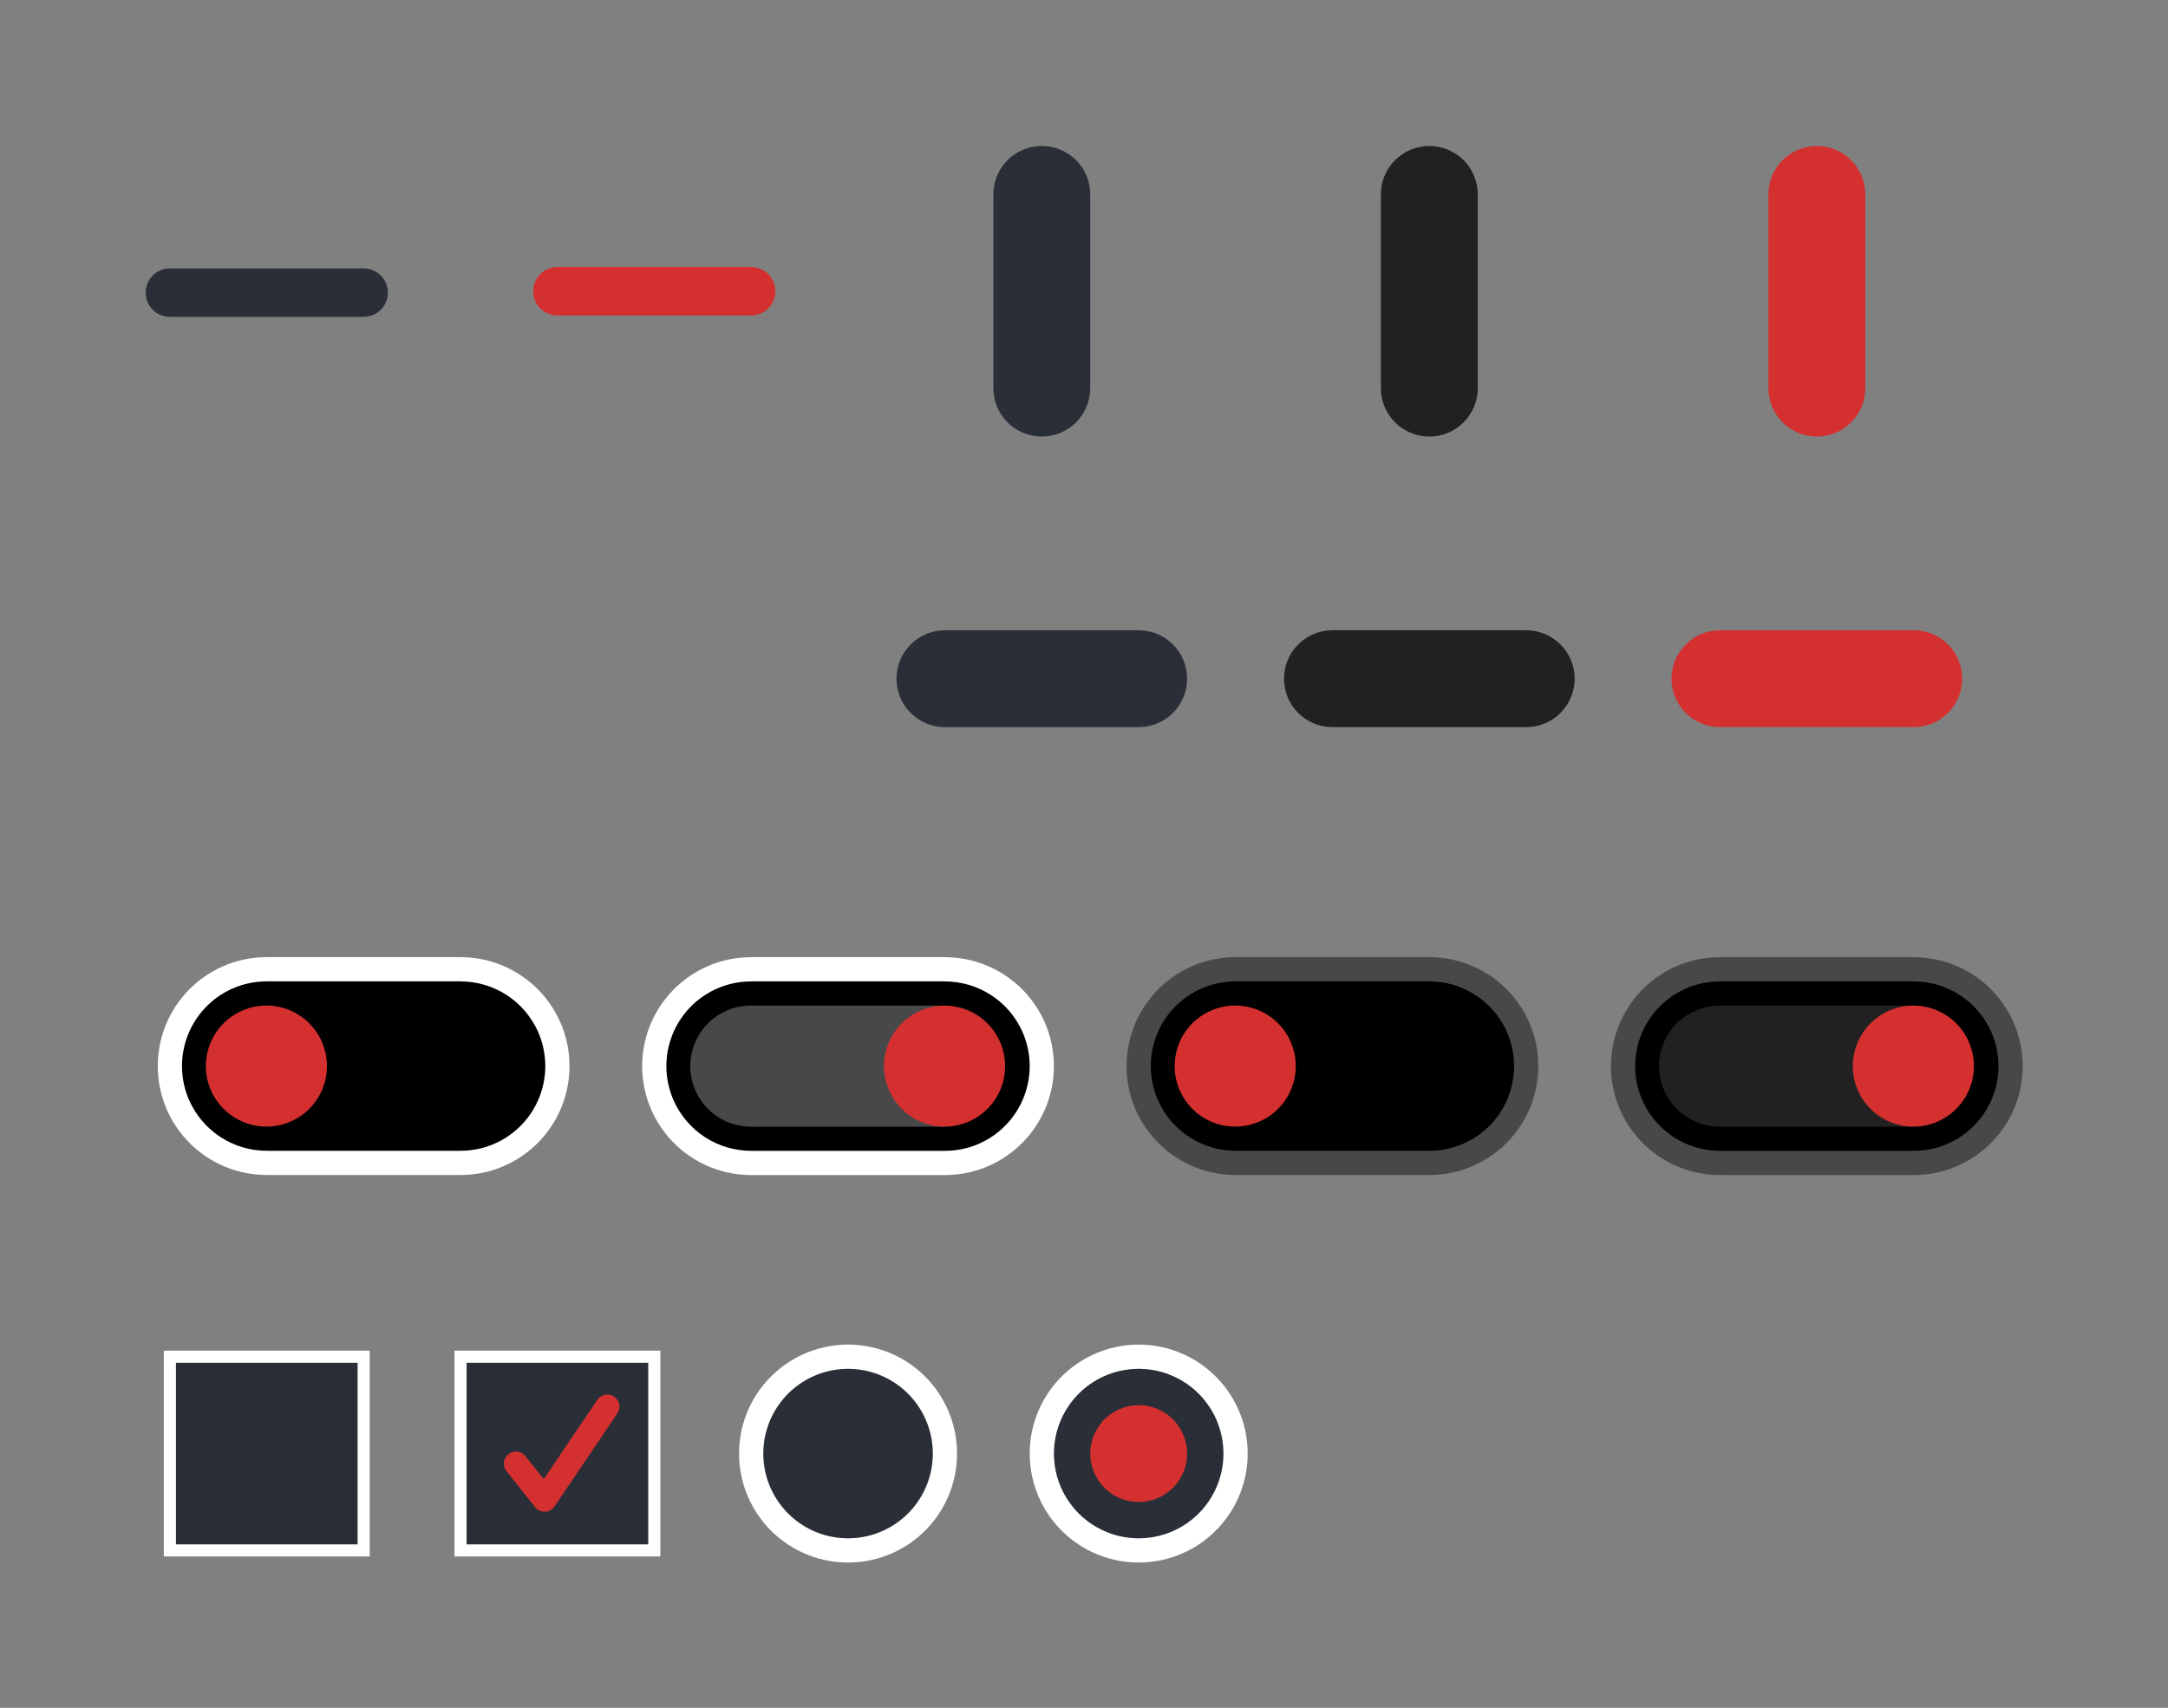 <svg xmlns="http://www.w3.org/2000/svg" xmlns:xlink="http://www.w3.org/1999/xlink" width="179.025" height="141.056" viewBox="0 0 179.025 141.056" fill="none">
<rect x="0" y="0" width="179.025" height="141.056" fill="#808080" stroke="none"/>
<path   fill="rgba(42, 46, 55, 1)"  d="M14.03 22.17L30.03 22.17Q30.128 22.17 30.226 22.18Q30.324 22.189 30.42 22.208Q30.517 22.228 30.611 22.256Q30.705 22.285 30.795 22.322Q30.886 22.36 30.973 22.406Q31.059 22.453 31.141 22.507Q31.223 22.562 31.299 22.624Q31.375 22.686 31.444 22.756Q31.514 22.825 31.576 22.901Q31.638 22.977 31.693 23.059Q31.747 23.14 31.794 23.227Q31.84 23.314 31.878 23.405Q31.915 23.495 31.944 23.589Q31.972 23.683 31.992 23.78Q32.011 23.876 32.02 23.974Q32.03 24.072 32.03 24.17Q32.03 24.268 32.02 24.366Q32.011 24.464 31.992 24.56Q31.972 24.657 31.944 24.751Q31.915 24.845 31.878 24.935Q31.84 25.026 31.794 25.113Q31.747 25.199 31.693 25.281Q31.638 25.363 31.576 25.439Q31.514 25.515 31.444 25.584Q31.375 25.654 31.299 25.716Q31.223 25.778 31.141 25.833Q31.059 25.887 30.973 25.934Q30.886 25.98 30.795 26.018Q30.705 26.055 30.611 26.084Q30.517 26.112 30.42 26.131Q30.324 26.151 30.226 26.16Q30.128 26.17 30.03 26.17L14.03 26.17Q13.932 26.17 13.834 26.16Q13.736 26.151 13.64 26.132Q13.543 26.112 13.449 26.084Q13.355 26.055 13.265 26.018Q13.174 25.98 13.087 25.934Q13.001 25.887 12.919 25.833Q12.837 25.778 12.761 25.716Q12.685 25.654 12.616 25.584Q12.546 25.515 12.484 25.439Q12.422 25.363 12.367 25.281Q12.312 25.199 12.266 25.113Q12.22 25.026 12.182 24.935Q12.145 24.845 12.116 24.751Q12.088 24.657 12.068 24.56Q12.049 24.464 12.04 24.366Q12.03 24.268 12.03 24.17Q12.03 24.072 12.04 23.974Q12.049 23.876 12.068 23.78Q12.088 23.683 12.116 23.589Q12.145 23.495 12.182 23.405Q12.22 23.314 12.266 23.227Q12.312 23.14 12.367 23.059Q12.422 22.977 12.484 22.901Q12.546 22.825 12.616 22.756Q12.685 22.686 12.761 22.624Q12.837 22.562 12.919 22.507Q13.001 22.453 13.087 22.406Q13.174 22.36 13.265 22.322Q13.355 22.285 13.449 22.256Q13.543 22.228 13.64 22.208Q13.736 22.189 13.834 22.18Q13.932 22.17 14.03 22.17ZM14.03 26.17C12.925 26.17 12.03 25.275 12.03 24.17C12.03 23.065 12.925 22.17 14.03 22.17C15.135 22.17 16.03 23.065 16.03 24.17C16.03 25.275 15.135 26.17 14.03 26.17ZM30.03 26.17C28.925 26.17 28.03 25.275 28.03 24.17C28.03 23.065 28.925 22.17 30.03 22.17C31.135 22.17 32.03 23.065 32.03 24.17C32.03 25.275 31.135 26.17 30.03 26.17Z">
</path>
<path   fill="rgba(212, 48, 48, 1)"  d="M46.029 22.057L62.029 22.057Q62.127 22.057 62.225 22.067Q62.323 22.076 62.419 22.095Q62.515 22.114 62.609 22.143Q62.703 22.172 62.794 22.209Q62.885 22.247 62.971 22.293Q63.058 22.339 63.14 22.394Q63.222 22.449 63.297 22.511Q63.373 22.573 63.443 22.643Q63.512 22.712 63.575 22.788Q63.637 22.864 63.692 22.946Q63.746 23.027 63.793 23.114Q63.839 23.201 63.877 23.292Q63.914 23.382 63.943 23.476Q63.971 23.57 63.99 23.667Q64.01 23.763 64.019 23.861Q64.029 23.959 64.029 24.057Q64.029 24.155 64.019 24.253Q64.01 24.351 63.99 24.447Q63.971 24.544 63.943 24.637Q63.914 24.732 63.877 24.822Q63.839 24.913 63.793 25Q63.746 25.086 63.692 25.168Q63.637 25.25 63.575 25.326Q63.512 25.402 63.443 25.471Q63.373 25.541 63.297 25.603Q63.222 25.665 63.14 25.72Q63.058 25.774 62.971 25.821Q62.885 25.867 62.794 25.905Q62.703 25.942 62.609 25.971Q62.515 25.999 62.419 26.018Q62.323 26.038 62.225 26.047Q62.127 26.057 62.029 26.057L46.029 26.057Q45.93 26.057 45.833 26.047Q45.735 26.038 45.638 26.018Q45.542 25.999 45.448 25.971Q45.354 25.942 45.263 25.905Q45.172 25.867 45.086 25.821Q44.999 25.774 44.917 25.72Q44.836 25.665 44.76 25.603Q44.684 25.541 44.614 25.471Q44.545 25.402 44.483 25.326Q44.42 25.25 44.365 25.168Q44.311 25.086 44.265 25Q44.218 24.913 44.181 24.822Q44.143 24.732 44.115 24.637Q44.086 24.544 44.067 24.447Q44.048 24.351 44.038 24.253Q44.029 24.155 44.029 24.057Q44.029 23.959 44.038 23.861Q44.048 23.763 44.067 23.667Q44.086 23.57 44.115 23.476Q44.143 23.382 44.181 23.292Q44.218 23.201 44.265 23.114Q44.311 23.027 44.365 22.946Q44.42 22.864 44.483 22.788Q44.545 22.712 44.614 22.643Q44.684 22.573 44.76 22.511Q44.836 22.449 44.917 22.394Q44.999 22.339 45.086 22.293Q45.172 22.247 45.263 22.209Q45.354 22.172 45.448 22.143Q45.542 22.114 45.638 22.095Q45.735 22.076 45.833 22.067Q45.93 22.057 46.029 22.057ZM46.029 26.057C44.924 26.057 44.029 25.162 44.029 24.057C44.029 22.952 44.924 22.057 46.029 22.057C47.133 22.057 48.029 22.952 48.029 24.057C48.029 25.162 47.133 26.057 46.029 26.057ZM62.029 26.057C60.924 26.057 60.029 25.162 60.029 24.057C60.029 22.952 60.924 22.057 62.029 22.057C63.133 22.057 64.029 22.952 64.029 24.057C64.029 25.162 63.133 26.057 62.029 26.057Z">
</path>
<path   fill="rgba(42, 46, 55, 1)"  d="M90.028 16.057L90.028 32.057Q90.028 32.253 90.009 32.449Q89.99 32.645 89.952 32.837Q89.913 33.03 89.856 33.218Q89.799 33.406 89.724 33.588Q89.649 33.769 89.556 33.943Q89.463 34.116 89.354 34.279Q89.245 34.443 89.121 34.594Q88.996 34.746 88.857 34.885Q88.718 35.024 88.566 35.149Q88.414 35.274 88.251 35.383Q88.087 35.492 87.914 35.585Q87.741 35.677 87.559 35.752Q87.378 35.828 87.19 35.885Q87.002 35.942 86.809 35.98Q86.616 36.018 86.421 36.038Q86.225 36.057 86.028 36.057Q85.832 36.057 85.636 36.038Q85.441 36.018 85.248 35.98Q85.055 35.942 84.867 35.885Q84.679 35.828 84.498 35.752Q84.316 35.677 84.143 35.585Q83.97 35.492 83.806 35.383Q83.643 35.274 83.491 35.149Q83.339 35.024 83.2 34.885Q83.061 34.746 82.936 34.594Q82.812 34.443 82.703 34.279Q82.593 34.116 82.501 33.943Q82.408 33.769 82.333 33.588Q82.258 33.406 82.201 33.218Q82.144 33.03 82.105 32.837Q82.067 32.645 82.048 32.449Q82.028 32.253 82.028 32.057L82.028 16.057Q82.028 15.86 82.048 15.665Q82.067 15.469 82.105 15.277Q82.144 15.084 82.201 14.896Q82.258 14.708 82.333 14.526Q82.408 14.345 82.501 14.171Q82.593 13.998 82.703 13.835Q82.812 13.671 82.936 13.519Q83.061 13.367 83.2 13.229Q83.339 13.09 83.491 12.965Q83.643 12.84 83.806 12.731Q83.97 12.622 84.143 12.529Q84.316 12.437 84.498 12.361Q84.679 12.286 84.867 12.229Q85.055 12.172 85.248 12.134Q85.441 12.095 85.636 12.076Q85.832 12.057 86.028 12.057Q86.225 12.057 86.421 12.076Q86.616 12.095 86.809 12.134Q87.002 12.172 87.19 12.229Q87.378 12.286 87.559 12.361Q87.741 12.437 87.914 12.529Q88.087 12.622 88.251 12.731Q88.414 12.84 88.566 12.965Q88.718 13.09 88.857 13.229Q88.996 13.367 89.121 13.519Q89.245 13.671 89.354 13.835Q89.463 13.998 89.556 14.171Q89.649 14.345 89.724 14.526Q89.799 14.708 89.856 14.896Q89.913 15.084 89.952 15.277Q89.99 15.469 90.009 15.665Q90.028 15.86 90.028 16.057ZM86.028 20.057C83.819 20.057 82.028 18.266 82.028 16.057C82.028 13.848 83.819 12.057 86.028 12.057C88.238 12.057 90.028 13.848 90.028 16.057C90.028 18.266 88.238 20.057 86.028 20.057ZM86.028 36.057C83.819 36.057 82.028 34.266 82.028 32.057C82.028 29.848 83.819 28.057 86.028 28.057C88.238 28.057 90.028 29.848 90.028 32.057C90.028 34.266 88.238 36.057 86.028 36.057Z">
</path>
<path   fill="rgba(33, 33, 33, 1.00)"  d="M122.028 16.057L122.028 32.057Q122.028 32.253 122.009 32.449Q121.99 32.645 121.952 32.837Q121.913 33.03 121.856 33.218Q121.799 33.406 121.724 33.588Q121.649 33.769 121.556 33.943Q121.464 34.116 121.354 34.279Q121.245 34.443 121.121 34.594Q120.996 34.746 120.857 34.885Q120.718 35.024 120.566 35.149Q120.414 35.274 120.251 35.383Q120.087 35.492 119.914 35.585Q119.741 35.677 119.559 35.752Q119.378 35.828 119.19 35.885Q119.002 35.942 118.809 35.98Q118.616 36.018 118.421 36.038Q118.225 36.057 118.028 36.057Q117.832 36.057 117.636 36.038Q117.441 36.018 117.248 35.98Q117.055 35.942 116.867 35.885Q116.679 35.828 116.498 35.752Q116.316 35.677 116.143 35.585Q115.97 35.492 115.806 35.383Q115.643 35.274 115.491 35.149Q115.339 35.024 115.2 34.885Q115.061 34.746 114.936 34.594Q114.812 34.443 114.703 34.279Q114.593 34.116 114.501 33.943Q114.408 33.769 114.333 33.588Q114.258 33.406 114.201 33.218Q114.144 33.03 114.105 32.837Q114.067 32.645 114.048 32.449Q114.028 32.253 114.028 32.057L114.028 16.057Q114.028 15.86 114.048 15.665Q114.067 15.469 114.105 15.277Q114.144 15.084 114.201 14.896Q114.258 14.708 114.333 14.526Q114.408 14.345 114.501 14.171Q114.593 13.998 114.703 13.835Q114.812 13.671 114.936 13.519Q115.061 13.367 115.2 13.229Q115.339 13.09 115.491 12.965Q115.643 12.84 115.806 12.731Q115.97 12.622 116.143 12.529Q116.316 12.437 116.498 12.361Q116.679 12.286 116.867 12.229Q117.055 12.172 117.248 12.134Q117.441 12.095 117.636 12.076Q117.832 12.057 118.028 12.057Q118.225 12.057 118.421 12.076Q118.616 12.095 118.809 12.134Q119.002 12.172 119.19 12.229Q119.378 12.286 119.559 12.361Q119.741 12.437 119.914 12.529Q120.087 12.622 120.251 12.731Q120.414 12.84 120.566 12.965Q120.718 13.09 120.857 13.229Q120.996 13.367 121.121 13.519Q121.245 13.671 121.354 13.835Q121.464 13.998 121.556 14.171Q121.649 14.345 121.724 14.526Q121.799 14.708 121.856 14.896Q121.913 15.084 121.952 15.277Q121.99 15.469 122.009 15.665Q122.028 15.86 122.028 16.057ZM118.028 20.057C115.819 20.057 114.028 18.266 114.028 16.057C114.028 13.848 115.819 12.057 118.028 12.057C120.238 12.057 122.028 13.848 122.028 16.057C122.028 18.266 120.238 20.057 118.028 20.057ZM118.028 36.057C115.819 36.057 114.028 34.266 114.028 32.057C114.028 29.848 115.819 28.057 118.028 28.057C120.238 28.057 122.028 29.848 122.028 32.057C122.028 34.266 120.238 36.057 118.028 36.057Z">
</path>
<path     fill="#000000"  d="M150.029 16.057L150.029 32.057">
</path>
<path   fill="rgba(212, 48, 48, 1)"  d="M154.029 16.057L154.029 32.057Q154.029 32.253 154.009 32.449Q153.99 32.645 153.952 32.837Q153.913 33.03 153.856 33.218Q153.799 33.406 153.724 33.588Q153.649 33.769 153.556 33.943Q153.464 34.116 153.354 34.279Q153.245 34.443 153.121 34.594Q152.996 34.746 152.857 34.885Q152.718 35.024 152.566 35.149Q152.414 35.274 152.251 35.383Q152.087 35.492 151.914 35.585Q151.741 35.677 151.559 35.752Q151.378 35.828 151.19 35.885Q151.002 35.942 150.809 35.98Q150.616 36.018 150.421 36.038Q150.225 36.057 150.029 36.057Q149.832 36.057 149.636 36.038Q149.441 36.018 149.248 35.98Q149.055 35.942 148.867 35.885Q148.679 35.828 148.498 35.752Q148.316 35.677 148.143 35.585Q147.97 35.492 147.806 35.383Q147.643 35.274 147.491 35.149Q147.339 35.024 147.2 34.885Q147.061 34.746 146.936 34.594Q146.812 34.443 146.703 34.279Q146.593 34.116 146.501 33.943Q146.408 33.769 146.333 33.588Q146.258 33.406 146.201 33.218Q146.144 33.03 146.105 32.837Q146.067 32.645 146.048 32.449Q146.029 32.253 146.029 32.057L146.029 16.057Q146.029 15.86 146.048 15.665Q146.067 15.469 146.105 15.277Q146.144 15.084 146.201 14.896Q146.258 14.708 146.333 14.526Q146.408 14.345 146.501 14.171Q146.593 13.998 146.703 13.835Q146.812 13.671 146.936 13.519Q147.061 13.367 147.2 13.229Q147.339 13.09 147.491 12.965Q147.643 12.84 147.806 12.731Q147.97 12.622 148.143 12.529Q148.316 12.437 148.498 12.361Q148.679 12.286 148.867 12.229Q149.055 12.172 149.248 12.134Q149.441 12.095 149.636 12.076Q149.832 12.057 150.029 12.057Q150.225 12.057 150.421 12.076Q150.616 12.095 150.809 12.134Q151.002 12.172 151.19 12.229Q151.378 12.286 151.559 12.361Q151.741 12.437 151.914 12.529Q152.087 12.622 152.251 12.731Q152.414 12.84 152.566 12.965Q152.718 13.09 152.857 13.229Q152.996 13.367 153.121 13.519Q153.245 13.671 153.354 13.835Q153.464 13.998 153.556 14.171Q153.649 14.345 153.724 14.526Q153.799 14.708 153.856 14.896Q153.913 15.084 153.952 15.277Q153.99 15.469 154.009 15.665Q154.029 15.86 154.029 16.057ZM150.029 20.057C147.819 20.057 146.029 18.266 146.029 16.057C146.029 13.848 147.819 12.057 150.029 12.057C152.238 12.057 154.029 13.848 154.029 16.057C154.029 18.266 152.238 20.057 150.029 20.057ZM150.029 36.057C147.819 36.057 146.029 34.266 146.029 32.057C146.029 29.848 147.819 28.057 150.029 28.057C152.238 28.057 154.029 29.848 154.029 32.057C154.029 34.266 152.238 36.057 150.029 36.057Z">
</path>
<path   fill="rgba(42, 46, 55, 1)"  d="M94.028 60.057L78.028 60.057Q77.832 60.057 77.636 60.038Q77.441 60.018 77.248 59.98Q77.055 59.942 76.867 59.885Q76.679 59.828 76.498 59.752Q76.316 59.677 76.143 59.585Q75.97 59.492 75.806 59.383Q75.643 59.274 75.491 59.149Q75.339 59.024 75.2 58.885Q75.061 58.746 74.936 58.594Q74.812 58.443 74.703 58.279Q74.593 58.116 74.501 57.943Q74.408 57.769 74.333 57.588Q74.258 57.406 74.201 57.218Q74.144 57.03 74.105 56.837Q74.067 56.645 74.048 56.449Q74.028 56.254 74.028 56.057Q74.028 55.86 74.048 55.665Q74.067 55.469 74.105 55.277Q74.144 55.084 74.201 54.896Q74.258 54.708 74.333 54.526Q74.408 54.345 74.501 54.171Q74.593 53.998 74.703 53.835Q74.812 53.671 74.936 53.519Q75.061 53.367 75.2 53.228Q75.339 53.09 75.491 52.965Q75.643 52.84 75.806 52.731Q75.97 52.622 76.143 52.529Q76.316 52.437 76.498 52.361Q76.679 52.286 76.867 52.229Q77.055 52.172 77.248 52.134Q77.441 52.096 77.636 52.076Q77.832 52.057 78.028 52.057L94.028 52.057Q94.225 52.057 94.42 52.076Q94.616 52.096 94.809 52.134Q95.001 52.172 95.189 52.229Q95.377 52.286 95.559 52.361Q95.741 52.437 95.914 52.529Q96.087 52.622 96.251 52.731Q96.414 52.84 96.566 52.965Q96.718 53.09 96.857 53.228Q96.996 53.367 97.12 53.519Q97.245 53.671 97.354 53.835Q97.463 53.998 97.556 54.171Q97.649 54.345 97.724 54.526Q97.799 54.708 97.856 54.896Q97.913 55.084 97.951 55.277Q97.99 55.469 98.009 55.665Q98.028 55.86 98.028 56.057Q98.028 56.254 98.009 56.449Q97.99 56.645 97.951 56.837Q97.913 57.03 97.856 57.218Q97.799 57.406 97.724 57.588Q97.649 57.769 97.556 57.943Q97.463 58.116 97.354 58.279Q97.245 58.443 97.12 58.594Q96.996 58.746 96.857 58.885Q96.718 59.024 96.566 59.149Q96.414 59.274 96.251 59.383Q96.087 59.492 95.914 59.585Q95.741 59.677 95.559 59.752Q95.377 59.828 95.189 59.885Q95.001 59.942 94.809 59.98Q94.616 60.018 94.42 60.038Q94.225 60.057 94.028 60.057ZM78.028 60.057C75.819 60.057 74.028 58.266 74.028 56.057C74.028 53.848 75.819 52.057 78.028 52.057C80.238 52.057 82.028 53.848 82.028 56.057C82.028 58.266 80.238 60.057 78.028 60.057ZM94.028 60.057C91.819 60.057 90.028 58.266 90.028 56.057C90.028 53.848 91.819 52.057 94.028 52.057C96.237 52.057 98.028 53.848 98.028 56.057C98.028 58.266 96.237 60.057 94.028 60.057Z">
</path>
<path   fill="rgba(33, 33, 33, 1.00)"  d="M126.028 60.057L110.028 60.057Q109.832 60.057 109.636 60.038Q109.441 60.018 109.248 59.98Q109.055 59.942 108.867 59.885Q108.679 59.828 108.498 59.752Q108.316 59.677 108.143 59.585Q107.97 59.492 107.806 59.383Q107.643 59.274 107.491 59.149Q107.339 59.024 107.2 58.885Q107.061 58.746 106.936 58.594Q106.812 58.443 106.703 58.279Q106.593 58.116 106.501 57.943Q106.408 57.769 106.333 57.588Q106.258 57.406 106.201 57.218Q106.144 57.03 106.105 56.837Q106.067 56.645 106.048 56.449Q106.028 56.254 106.028 56.057Q106.028 55.86 106.048 55.665Q106.067 55.469 106.105 55.277Q106.144 55.084 106.201 54.896Q106.258 54.708 106.333 54.526Q106.408 54.345 106.501 54.171Q106.593 53.998 106.703 53.835Q106.812 53.671 106.936 53.519Q107.061 53.367 107.2 53.228Q107.339 53.09 107.491 52.965Q107.643 52.84 107.806 52.731Q107.97 52.622 108.143 52.529Q108.316 52.437 108.498 52.361Q108.679 52.286 108.867 52.229Q109.055 52.172 109.248 52.134Q109.441 52.096 109.636 52.076Q109.832 52.057 110.028 52.057L126.028 52.057Q126.225 52.057 126.42 52.076Q126.616 52.096 126.809 52.134Q127.001 52.172 127.189 52.229Q127.378 52.286 127.559 52.361Q127.741 52.437 127.914 52.529Q128.087 52.622 128.251 52.731Q128.414 52.84 128.566 52.965Q128.718 53.09 128.857 53.228Q128.996 53.367 129.12 53.519Q129.245 53.671 129.354 53.835Q129.463 53.998 129.556 54.171Q129.649 54.345 129.724 54.526Q129.799 54.708 129.856 54.896Q129.913 55.084 129.952 55.277Q129.99 55.469 130.009 55.665Q130.028 55.86 130.028 56.057Q130.028 56.254 130.009 56.449Q129.99 56.645 129.952 56.837Q129.913 57.03 129.856 57.218Q129.799 57.406 129.724 57.588Q129.649 57.769 129.556 57.943Q129.463 58.116 129.354 58.279Q129.245 58.443 129.12 58.594Q128.996 58.746 128.857 58.885Q128.718 59.024 128.566 59.149Q128.414 59.274 128.251 59.383Q128.087 59.492 127.914 59.585Q127.741 59.677 127.559 59.752Q127.378 59.828 127.19 59.885Q127.001 59.942 126.809 59.98Q126.616 60.018 126.42 60.038Q126.225 60.057 126.028 60.057ZM110.028 60.057C107.819 60.057 106.028 58.266 106.028 56.057C106.028 53.848 107.819 52.057 110.028 52.057C112.238 52.057 114.028 53.848 114.028 56.057C114.028 58.266 112.238 60.057 110.028 60.057ZM126.028 60.057C123.819 60.057 122.028 58.266 122.028 56.057C122.028 53.848 123.819 52.057 126.028 52.057C128.238 52.057 130.028 53.848 130.028 56.057C130.028 58.266 128.238 60.057 126.028 60.057Z">
</path>
<path     fill="#000000"  d="M158.029 56.057L142.028 56.057">
</path>
<path   fill="rgba(212, 48, 48, 1)"  d="M158.029 60.057L142.028 60.057Q141.832 60.057 141.636 60.038Q141.441 60.018 141.248 59.98Q141.055 59.942 140.867 59.885Q140.679 59.828 140.498 59.752Q140.316 59.677 140.143 59.585Q139.97 59.492 139.806 59.383Q139.643 59.274 139.491 59.149Q139.339 59.024 139.2 58.885Q139.061 58.746 138.936 58.594Q138.812 58.443 138.703 58.279Q138.593 58.116 138.501 57.943Q138.408 57.769 138.333 57.588Q138.258 57.406 138.201 57.218Q138.144 57.03 138.105 56.837Q138.067 56.645 138.048 56.449Q138.028 56.254 138.028 56.057Q138.028 55.86 138.048 55.665Q138.067 55.469 138.105 55.277Q138.144 55.084 138.201 54.896Q138.258 54.708 138.333 54.526Q138.408 54.345 138.501 54.171Q138.593 53.998 138.703 53.835Q138.812 53.671 138.936 53.519Q139.061 53.367 139.2 53.228Q139.339 53.09 139.491 52.965Q139.643 52.84 139.806 52.731Q139.97 52.622 140.143 52.529Q140.316 52.437 140.498 52.361Q140.679 52.286 140.867 52.229Q141.055 52.172 141.248 52.134Q141.441 52.096 141.636 52.076Q141.832 52.057 142.028 52.057L158.029 52.057Q158.225 52.057 158.421 52.076Q158.616 52.096 158.809 52.134Q159.002 52.172 159.19 52.229Q159.378 52.286 159.559 52.361Q159.741 52.437 159.914 52.529Q160.088 52.622 160.251 52.731Q160.414 52.84 160.566 52.965Q160.718 53.09 160.857 53.228Q160.996 53.367 161.121 53.519Q161.245 53.671 161.355 53.835Q161.464 53.998 161.556 54.171Q161.649 54.345 161.724 54.526Q161.799 54.708 161.857 54.896Q161.914 55.084 161.952 55.277Q161.99 55.469 162.009 55.665Q162.029 55.86 162.029 56.057Q162.029 56.254 162.009 56.449Q161.99 56.645 161.952 56.837Q161.914 57.03 161.857 57.218Q161.799 57.406 161.724 57.588Q161.649 57.769 161.556 57.943Q161.464 58.116 161.355 58.279Q161.245 58.443 161.121 58.594Q160.996 58.746 160.857 58.885Q160.718 59.024 160.566 59.149Q160.414 59.274 160.251 59.383Q160.088 59.492 159.914 59.585Q159.741 59.677 159.559 59.752Q159.378 59.828 159.19 59.885Q159.002 59.942 158.809 59.98Q158.616 60.018 158.421 60.038Q158.225 60.057 158.029 60.057ZM142.028 60.057C139.819 60.057 138.028 58.266 138.028 56.057C138.028 53.848 139.819 52.057 142.028 52.057C144.238 52.057 146.028 53.848 146.028 56.057C146.028 58.266 144.238 60.057 142.028 60.057ZM158.029 60.057C155.82 60.057 154.029 58.266 154.029 56.057C154.029 53.848 155.82 52.057 158.029 52.057C160.238 52.057 162.029 53.848 162.029 56.057C162.029 58.266 160.238 60.057 158.029 60.057Z">
</path>
<path     fill="#000000"  d="M22.029 80.051L22.029 80.057C20.906 80.055 19.83 80.28 18.802 80.731C18.562 80.836 18.328 80.953 18.1 81.082C17.872 81.211 17.65 81.35 17.436 81.501C17.221 81.651 17.014 81.811 16.816 81.982C16.617 82.153 16.427 82.333 16.246 82.522C16.064 82.712 15.893 82.909 15.731 83.115C15.57 83.322 15.419 83.536 15.278 83.757C15.137 83.978 15.008 84.205 14.889 84.439C14.771 84.673 14.665 84.912 14.57 85.156C14.475 85.4 14.392 85.648 14.322 85.901C14.251 86.153 14.193 86.408 14.148 86.666C14.102 86.924 14.07 87.184 14.05 87.445C14.03 87.707 14.023 87.968 14.029 88.23C14.035 88.492 14.053 88.753 14.085 89.013C14.117 89.273 14.161 89.531 14.218 89.787C14.274 90.043 14.344 90.295 14.425 90.545C14.507 90.793 14.601 91.038 14.706 91.277C14.862 91.63 15.042 91.971 15.247 92.297C15.452 92.624 15.68 92.935 15.93 93.229C16.18 93.523 16.45 93.797 16.739 94.052C17.029 94.307 17.335 94.54 17.659 94.75C17.982 94.961 18.319 95.147 18.669 95.309C19.019 95.471 19.379 95.607 19.749 95.716C20.119 95.826 20.495 95.909 20.877 95.964C21.259 96.02 21.643 96.047 22.029 96.047L22.029 96.051L22.148 96.051L38.029 96.051L38.029 96.047C39.151 96.049 40.225 95.824 41.253 95.373L41.255 95.371C41.495 95.266 41.729 95.148 41.957 95.02C42.185 94.891 42.407 94.752 42.621 94.601C42.836 94.451 43.042 94.29 43.241 94.119C43.44 93.949 43.63 93.769 43.811 93.579C43.992 93.39 44.163 93.192 44.325 92.986C44.486 92.78 44.638 92.566 44.778 92.345C44.919 92.124 45.048 91.896 45.167 91.663C45.285 91.429 45.391 91.19 45.486 90.946C45.581 90.701 45.664 90.453 45.734 90.201C45.804 89.948 45.862 89.693 45.908 89.435C45.953 89.177 45.986 88.917 46.005 88.656C46.025 88.395 46.032 88.133 46.026 87.871C46.02 87.609 46.002 87.349 45.97 87.088C45.939 86.828 45.894 86.57 45.837 86.314C45.781 86.059 45.712 85.806 45.63 85.558C45.548 85.308 45.454 85.064 45.349 84.824C45.193 84.472 45.012 84.132 44.808 83.805C44.602 83.478 44.375 83.168 44.125 82.874C43.875 82.58 43.606 82.306 43.316 82.051C43.026 81.796 42.72 81.564 42.397 81.353C42.074 81.143 41.737 80.957 41.387 80.795C41.037 80.633 40.677 80.497 40.307 80.388C39.937 80.278 39.561 80.195 39.18 80.14C38.798 80.085 38.414 80.057 38.029 80.057L38.029 80.051L22.029 80.051Z">
</path>
<path   fill="rgba(255, 255, 255, 1.00)"  d="M23.029 80.051L23.029 80.057C23.029 80.61 22.58 81.058 22.027 81.057C23.029 80.61 22.58 81.058 22.027 81.057Q20.553 81.055 19.204 81.646Q18.89 81.784 18.591 81.953Q18.291 82.122 18.01 82.319Q17.728 82.517 17.467 82.741Q17.206 82.965 16.968 83.213Q16.731 83.462 16.518 83.733Q16.306 84.003 16.122 84.294Q15.937 84.584 15.782 84.89Q15.626 85.197 15.502 85.518Q15.377 85.839 15.285 86.17Q15.192 86.501 15.133 86.84Q15.073 87.178 15.047 87.521Q15.021 87.864 15.029 88.208Q15.037 88.552 15.078 88.893Q15.119 89.234 15.194 89.57Q15.268 89.906 15.376 90.233Q15.483 90.56 15.621 90.874Q15.826 91.337 16.095 91.766Q16.364 92.195 16.692 92.581Q17.02 92.967 17.4 93.301Q17.78 93.636 18.204 93.913Q18.629 94.189 19.088 94.401Q19.548 94.614 20.033 94.758Q20.519 94.902 21.021 94.975Q21.522 95.047 22.029 95.047C22.581 95.047 23.029 95.495 23.029 96.047L23.029 96.051L22.029 96.051L22.029 95.051L22.148 95.051L38.029 95.051L38.029 96.051L37.029 96.051L37.029 96.047C37.029 95.494 37.477 95.046 38.03 95.047C37.029 95.494 37.477 95.046 38.03 95.047Q39.503 95.049 40.851 94.457L41.253 95.373L40.56 94.653L40.562 94.651C40.646 94.57 40.744 94.504 40.851 94.457C40.646 94.57 40.744 94.504 40.851 94.457Q41.166 94.317 41.467 94.148Q41.766 93.98 42.047 93.782Q42.328 93.585 42.589 93.361Q42.85 93.137 43.088 92.888Q43.326 92.639 43.538 92.369Q43.75 92.099 43.934 91.808Q44.119 91.518 44.275 91.211Q44.429 90.904 44.554 90.583Q44.678 90.263 44.771 89.932Q44.863 89.6 44.923 89.262Q44.982 88.924 45.008 88.581Q45.034 88.237 45.027 87.893Q45.019 87.551 44.977 87.208Q44.936 86.867 44.861 86.532Q44.787 86.196 44.68 85.87Q44.572 85.542 44.434 85.227Q44.229 84.765 43.96 84.336Q43.691 83.908 43.363 83.521Q43.036 83.136 42.656 82.802Q42.275 82.467 41.851 82.191Q41.427 81.915 40.967 81.703Q40.508 81.49 40.023 81.346Q39.537 81.202 39.037 81.13Q38.535 81.057 38.029 81.057C37.476 81.057 37.029 80.609 37.029 80.057L37.029 80.051L38.029 80.051L38.029 81.051L22.029 81.051L22.029 80.051L23.029 80.051ZM21.029 80.051C21.029 79.499 21.476 79.051 22.029 79.051L38.029 79.051C38.581 79.051 39.029 79.498 39.029 80.051L39.029 80.057L38.029 80.057L38.029 79.057Q38.679 79.057 39.323 79.15Q39.967 79.243 40.591 79.429Q41.215 79.614 41.806 79.887Q42.397 80.16 42.943 80.515Q43.488 80.871 43.977 81.3Q44.465 81.73 44.888 82.227Q45.309 82.723 45.655 83.274Q46 83.825 46.264 84.421Q46.442 84.826 46.58 85.245Q46.718 85.666 46.814 86.097Q46.91 86.529 46.963 86.968Q47.016 87.407 47.026 87.849Q47.036 88.291 47.002 88.731Q46.969 89.172 46.893 89.608Q46.816 90.044 46.697 90.469Q46.579 90.895 46.418 91.308Q46.258 91.719 46.059 92.114Q45.859 92.509 45.622 92.881Q45.385 93.255 45.112 93.603Q44.839 93.951 44.534 94.27Q44.228 94.59 43.893 94.878Q43.557 95.166 43.195 95.42Q42.834 95.673 42.448 95.891Q42.063 96.108 41.659 96.286L41.255 95.371L41.659 96.286L41.255 95.371L41.948 96.092L41.947 96.094C41.861 96.176 41.763 96.242 41.655 96.289Q39.921 97.05 38.027 97.047L38.029 96.047L38.027 97.047L38.029 96.047L39.029 96.047L39.029 96.051C39.029 96.603 38.581 97.051 38.029 97.051L22.148 97.051L22.029 97.051C21.476 97.051 21.029 96.603 21.029 96.051L21.029 96.047L22.029 96.047L22.029 97.047Q21.378 97.047 20.733 96.954Q20.088 96.86 19.465 96.675Q18.84 96.49 18.25 96.217Q17.659 95.944 17.113 95.588Q16.567 95.233 16.079 94.803Q15.59 94.373 15.168 93.876Q14.746 93.38 14.4 92.829Q14.054 92.277 13.791 91.681Q13.613 91.276 13.475 90.856Q13.337 90.436 13.241 90.004Q13.145 89.573 13.092 89.134Q13.039 88.694 13.029 88.253Q13.019 87.811 13.053 87.37Q13.086 86.929 13.163 86.493Q13.24 86.058 13.358 85.632Q13.477 85.206 13.637 84.794Q13.797 84.382 13.997 83.987Q14.197 83.593 14.434 83.219Q14.672 82.847 14.945 82.498Q15.217 82.151 15.523 81.831Q15.829 81.512 16.164 81.223Q16.5 80.935 16.861 80.682Q17.224 80.428 17.608 80.211Q17.994 79.994 18.4 79.815Q20.135 79.054 22.03 79.057L22.029 80.057L22.03 79.057L22.029 80.057L21.029 80.057L21.029 80.051Z">
</path>
<path     fill="#D43030"  d="M24.015 92.627C23.865 92.694 23.712 92.752 23.557 92.803C23.401 92.854 23.244 92.897 23.084 92.933C22.924 92.968 22.763 92.996 22.6 93.016C22.437 93.035 22.274 93.047 22.111 93.05C21.947 93.054 21.783 93.05 21.62 93.037C21.457 93.025 21.294 93.004 21.133 92.976C20.972 92.948 20.812 92.912 20.655 92.868C20.497 92.823 20.342 92.772 20.189 92.713C20.037 92.653 19.887 92.587 19.741 92.513C19.595 92.439 19.453 92.358 19.315 92.27C19.177 92.182 19.043 92.088 18.914 91.987C18.785 91.885 18.662 91.778 18.543 91.665C18.425 91.552 18.312 91.433 18.206 91.309C18.099 91.185 17.999 91.056 17.905 90.921C17.811 90.787 17.724 90.649 17.643 90.506C17.563 90.364 17.49 90.218 17.424 90.068C17.358 89.918 17.299 89.765 17.248 89.609C17.197 89.454 17.154 89.296 17.118 89.136C17.083 88.977 17.055 88.815 17.035 88.653C17.016 88.49 17.004 88.327 17 88.163C16.997 88 17.001 87.836 17.014 87.673C17.026 87.51 17.046 87.347 17.075 87.186C17.103 87.025 17.139 86.865 17.183 86.708C17.227 86.55 17.279 86.395 17.338 86.242C17.398 86.089 17.464 85.94 17.538 85.794C17.612 85.648 17.693 85.505 17.781 85.367C17.869 85.229 17.963 85.096 18.064 84.967C18.165 84.838 18.272 84.714 18.386 84.596C18.499 84.478 18.617 84.365 18.742 84.258C18.866 84.152 18.995 84.052 19.129 83.958C19.263 83.864 19.402 83.776 19.544 83.696C19.687 83.615 19.833 83.542 19.983 83.476C20.133 83.41 20.286 83.352 20.441 83.301C20.597 83.25 20.755 83.206 20.914 83.171C21.074 83.135 21.235 83.108 21.398 83.088C21.561 83.068 21.724 83.057 21.887 83.053C22.051 83.049 22.215 83.054 22.378 83.066C22.541 83.078 22.703 83.099 22.865 83.127C23.026 83.156 23.186 83.192 23.343 83.236C23.501 83.28 23.656 83.332 23.809 83.391C23.961 83.45 24.111 83.516 24.257 83.59C24.403 83.664 24.545 83.745 24.683 83.833C24.822 83.921 24.955 84.016 25.084 84.117C25.213 84.218 25.336 84.325 25.455 84.438C25.573 84.551 25.686 84.67 25.792 84.794C25.899 84.918 25.999 85.047 26.093 85.181C26.187 85.316 26.274 85.454 26.355 85.596C26.435 85.739 26.509 85.885 26.575 86.035C26.641 86.185 26.699 86.338 26.75 86.493C26.801 86.649 26.845 86.807 26.88 86.966C26.916 87.126 26.943 87.288 26.963 87.45C26.983 87.613 26.994 87.776 26.998 87.94C27.002 88.103 26.997 88.267 26.985 88.43C26.973 88.593 26.952 88.755 26.924 88.917C26.895 89.078 26.859 89.238 26.815 89.396C26.771 89.553 26.72 89.708 26.66 89.861C26.601 90.014 26.535 90.163 26.461 90.309C26.387 90.455 26.306 90.597 26.218 90.736C26.13 90.874 26.035 91.007 25.934 91.136C25.834 91.265 25.726 91.389 25.613 91.507C25.5 91.625 25.381 91.738 25.257 91.845C25.133 91.951 25.004 92.052 24.87 92.146C24.736 92.24 24.597 92.327 24.455 92.407C24.312 92.487 24.166 92.561 24.016 92.627">
</path>
<path     fill="#000000"  d="M62.028 80.055L62.028 80.061C60.905 80.059 59.829 80.284 58.801 80.735C58.562 80.841 58.327 80.958 58.099 81.086C57.871 81.215 57.649 81.355 57.435 81.505C57.22 81.655 57.014 81.816 56.815 81.987C56.616 82.157 56.426 82.337 56.245 82.527C56.064 82.716 55.892 82.914 55.731 83.12C55.569 83.326 55.418 83.54 55.277 83.761C55.136 83.982 55.007 84.209 54.889 84.443C54.77 84.677 54.664 84.916 54.569 85.16C54.474 85.404 54.391 85.653 54.321 85.905C54.251 86.157 54.193 86.412 54.147 86.671C54.102 86.929 54.069 87.189 54.049 87.45C54.029 87.711 54.022 87.973 54.028 88.234C54.034 88.496 54.053 88.757 54.084 89.017C54.116 89.278 54.16 89.536 54.217 89.792C54.274 90.047 54.343 90.3 54.425 90.549C54.506 90.798 54.6 91.042 54.706 91.282C54.861 91.635 55.042 91.975 55.247 92.302C55.452 92.629 55.679 92.939 55.929 93.233C56.179 93.527 56.449 93.801 56.739 94.056C57.028 94.311 57.334 94.544 57.658 94.755C57.981 94.965 58.318 95.151 58.668 95.313C59.019 95.475 59.379 95.611 59.748 95.721C60.118 95.831 60.494 95.913 60.876 95.968C61.258 96.024 61.642 96.052 62.028 96.051L62.028 96.055L62.147 96.055L78.028 96.055L78.028 96.051C79.15 96.053 80.225 95.828 81.252 95.378L81.254 95.375C81.494 95.27 81.728 95.153 81.956 95.024C82.184 94.895 82.406 94.756 82.62 94.606C82.835 94.455 83.042 94.294 83.24 94.124C83.439 93.953 83.629 93.773 83.81 93.584C83.991 93.394 84.162 93.196 84.324 92.99C84.486 92.784 84.637 92.57 84.777 92.349C84.918 92.128 85.048 91.901 85.166 91.667C85.284 91.433 85.391 91.194 85.486 90.95C85.58 90.706 85.663 90.457 85.733 90.205C85.804 89.953 85.862 89.697 85.907 89.439C85.952 89.181 85.985 88.922 86.004 88.66C86.024 88.399 86.031 88.138 86.026 87.876C86.02 87.614 86.001 87.353 85.969 87.093C85.938 86.833 85.894 86.575 85.837 86.319C85.78 86.063 85.711 85.811 85.629 85.561C85.548 85.313 85.454 85.068 85.348 84.829C85.192 84.476 85.012 84.136 84.807 83.809C84.602 83.483 84.374 83.172 84.125 82.878C83.875 82.585 83.605 82.31 83.315 82.056C83.026 81.801 82.719 81.568 82.396 81.358C82.073 81.147 81.736 80.961 81.386 80.799C81.036 80.637 80.676 80.501 80.306 80.391C79.936 80.282 79.561 80.199 79.179 80.144C78.797 80.088 78.414 80.061 78.028 80.061L78.028 80.055L62.028 80.055Z">
</path>
<path   fill="rgba(255, 255, 255, 1.00)"  d="M63.028 80.055L63.028 80.061C63.028 80.614 62.579 81.062 62.026 81.061C63.028 80.614 62.579 81.062 62.026 81.061Q60.552 81.059 59.203 81.651Q58.889 81.789 58.59 81.958Q58.29 82.126 58.008 82.324Q57.727 82.521 57.466 82.745Q57.205 82.969 56.968 83.218Q56.73 83.466 56.518 83.737Q56.306 84.007 56.121 84.297Q55.936 84.588 55.781 84.894Q55.626 85.201 55.501 85.522Q55.377 85.843 55.285 86.173Q55.192 86.505 55.132 86.844Q55.073 87.183 55.047 87.526Q55.02 87.869 55.028 88.212Q55.035 88.556 55.077 88.897Q55.118 89.239 55.193 89.574Q55.268 89.91 55.375 90.237Q55.482 90.564 55.621 90.879Q55.825 91.341 56.094 91.77Q56.363 92.2 56.691 92.585Q57.019 92.971 57.399 93.306Q57.779 93.641 58.204 93.917Q58.628 94.193 59.088 94.406Q59.547 94.618 60.033 94.762Q60.518 94.906 61.019 94.979Q61.521 95.052 62.027 95.051C62.58 95.051 63.028 95.499 63.028 96.051L63.028 96.055L62.028 96.055L62.028 95.055L62.147 95.055L78.028 95.055L78.028 96.055L77.028 96.055L77.028 96.051C77.028 95.498 77.476 95.05 78.029 95.051C77.028 95.498 77.476 95.05 78.029 95.051Q79.502 95.053 80.851 94.462L81.252 95.378L80.484 94.737L80.486 94.735C80.585 94.617 80.71 94.522 80.851 94.46C80.585 94.617 80.71 94.522 80.851 94.46Q81.165 94.322 81.465 94.153Q81.765 93.984 82.046 93.787Q82.328 93.589 82.589 93.365Q82.85 93.141 83.088 92.892Q83.325 92.644 83.537 92.373Q83.749 92.103 83.934 91.812Q84.118 91.522 84.273 91.216Q84.429 90.908 84.554 90.587Q84.677 90.268 84.77 89.936Q84.863 89.604 84.922 89.266Q84.982 88.928 85.007 88.585Q85.034 88.242 85.026 87.898Q85.018 87.555 84.977 87.213Q84.935 86.872 84.861 86.536Q84.786 86.2 84.679 85.873Q84.572 85.547 84.433 85.233Q84.229 84.77 83.96 84.341Q83.691 83.912 83.363 83.526Q83.035 83.141 82.655 82.806Q82.275 82.472 81.851 82.196Q81.426 81.919 80.967 81.707Q80.507 81.494 80.021 81.35Q79.537 81.206 79.035 81.134Q78.535 81.061 78.028 81.061C77.476 81.061 77.028 80.614 77.028 80.061L77.028 80.055L78.028 80.055L78.028 81.055L62.028 81.055L62.028 80.055L63.028 80.055ZM61.028 80.055C61.028 79.503 61.476 79.055 62.028 79.055L78.028 79.055C78.58 79.055 79.028 79.503 79.028 80.055L79.028 80.061L78.028 80.061L78.027 79.061Q78.678 79.061 79.323 79.154Q79.967 79.248 80.591 79.433Q81.215 79.618 81.805 79.891Q82.397 80.164 82.942 80.519Q83.488 80.875 83.976 81.305Q84.465 81.735 84.887 82.231Q85.308 82.727 85.654 83.278Q86 83.829 86.263 84.425Q86.442 84.829 86.579 85.25Q86.717 85.671 86.813 86.102Q86.909 86.533 86.962 86.972Q87.015 87.411 87.025 87.854Q87.035 88.296 87.002 88.735Q86.969 89.177 86.892 89.612Q86.815 90.048 86.696 90.474Q86.578 90.899 86.418 91.312Q86.257 91.724 86.058 92.118Q85.859 92.513 85.621 92.886Q85.384 93.258 85.111 93.608Q84.838 93.955 84.532 94.275Q84.228 94.594 83.892 94.882Q83.557 95.171 83.195 95.424Q82.832 95.678 82.448 95.895Q82.062 96.112 81.657 96.291L81.254 95.375L81.657 96.291L81.254 95.375L82.023 96.016L82.021 96.018C81.921 96.137 81.796 96.231 81.654 96.294Q79.92 97.054 78.026 97.051L78.028 96.051L78.026 97.051L78.028 96.051L79.028 96.051L79.028 96.055C79.028 96.607 78.58 97.055 78.028 97.055L62.147 97.055L62.028 97.055C61.476 97.055 61.028 96.607 61.028 96.055L61.028 96.051L62.028 96.051L62.029 97.051Q61.377 97.052 60.733 96.958Q60.088 96.865 59.464 96.68Q58.84 96.494 58.248 96.221Q57.658 95.948 57.112 95.593Q56.566 95.237 56.078 94.807Q55.589 94.377 55.167 93.88Q54.746 93.385 54.4 92.833Q54.053 92.281 53.79 91.685Q53.612 91.28 53.474 90.86Q53.337 90.44 53.241 90.009Q53.145 89.577 53.091 89.138Q53.038 88.699 53.028 88.257Q53.019 87.815 53.052 87.374Q53.086 86.933 53.162 86.498Q53.239 86.062 53.358 85.637Q53.477 85.21 53.637 84.799Q53.797 84.386 53.996 83.992Q54.196 83.597 54.433 83.225Q54.671 82.851 54.944 82.503Q55.216 82.155 55.522 81.835Q55.828 81.516 56.164 81.228Q56.499 80.94 56.861 80.686Q57.223 80.432 57.609 80.215Q57.994 79.998 58.4 79.819Q60.134 79.058 62.029 79.061L62.028 80.061L62.029 79.061L62.028 80.061L61.028 80.061L61.028 80.055Z">
</path>
<path     fill="#484848"  d="M64.014 92.632C63.864 92.698 63.712 92.756 63.556 92.807C63.4 92.858 63.243 92.901 63.083 92.937C62.923 92.972 62.762 93 62.599 93.02C62.437 93.039 62.273 93.051 62.11 93.055C61.946 93.058 61.782 93.054 61.619 93.042C61.456 93.029 61.294 93.009 61.132 92.98C60.971 92.952 60.812 92.916 60.654 92.871C60.496 92.828 60.341 92.776 60.188 92.717C60.036 92.657 59.886 92.591 59.74 92.517C59.594 92.443 59.452 92.362 59.314 92.274C59.176 92.186 59.042 92.092 58.913 91.99C58.785 91.889 58.661 91.782 58.542 91.669C58.424 91.556 58.312 91.438 58.205 91.313C58.098 91.189 57.998 91.06 57.904 90.926C57.81 90.792 57.723 90.653 57.642 90.51C57.562 90.368 57.489 90.222 57.423 90.072C57.357 89.922 57.298 89.769 57.247 89.614C57.196 89.458 57.153 89.3 57.117 89.14C57.082 88.981 57.054 88.82 57.035 88.657C57.015 88.495 57.003 88.331 57 88.168C56.996 88.004 57 87.84 57.013 87.677C57.025 87.514 57.046 87.351 57.074 87.19C57.102 87.029 57.138 86.869 57.182 86.712C57.226 86.554 57.278 86.399 57.337 86.246C57.397 86.093 57.463 85.944 57.537 85.798C57.611 85.652 57.692 85.51 57.78 85.371C57.868 85.233 57.962 85.1 58.063 84.971C58.164 84.842 58.271 84.719 58.385 84.6C58.498 84.482 58.617 84.369 58.741 84.263C58.865 84.156 58.994 84.056 59.128 83.962C59.262 83.868 59.401 83.781 59.543 83.7C59.686 83.62 59.832 83.547 59.982 83.481C60.132 83.415 60.285 83.356 60.44 83.305C60.596 83.254 60.754 83.211 60.913 83.175C61.073 83.14 61.234 83.112 61.397 83.092C61.56 83.072 61.723 83.061 61.887 83.057C62.05 83.053 62.214 83.058 62.377 83.07C62.54 83.083 62.702 83.103 62.864 83.131C63.025 83.16 63.184 83.196 63.342 83.24C63.5 83.284 63.655 83.335 63.808 83.395C63.961 83.454 64.11 83.521 64.256 83.595C64.402 83.668 64.544 83.749 64.682 83.837C64.82 83.925 64.954 84.02 65.083 84.121C65.212 84.222 65.335 84.329 65.454 84.442C65.572 84.555 65.685 84.674 65.791 84.798C65.898 84.922 65.999 85.051 66.093 85.186C66.186 85.32 66.274 85.458 66.354 85.601C66.434 85.743 66.508 85.89 66.574 86.039C66.64 86.189 66.698 86.342 66.749 86.498C66.8 86.653 66.844 86.811 66.879 86.971C66.915 87.131 66.942 87.292 66.962 87.454C66.982 87.617 66.993 87.78 66.997 87.944C67.001 88.108 66.996 88.271 66.984 88.434C66.972 88.598 66.951 88.76 66.923 88.921C66.895 89.082 66.859 89.242 66.814 89.4C66.77 89.557 66.719 89.713 66.659 89.865C66.6 90.018 66.534 90.167 66.46 90.313C66.386 90.459 66.305 90.602 66.217 90.74C66.129 90.878 66.034 91.011 65.934 91.14C65.833 91.269 65.726 91.393 65.612 91.511C65.499 91.629 65.38 91.742 65.256 91.849C65.132 91.955 65.003 92.056 64.869 92.15C64.735 92.244 64.596 92.331 64.454 92.412C64.311 92.492 64.165 92.565 64.015 92.631">
</path>
<rect  x="62.028" y="83.059" width="16" height="10"    fill="#484848" >
</rect>
<path     fill="#D43030"  d="M80.014 92.632C79.864 92.698 79.712 92.756 79.556 92.807C79.4 92.858 79.242 92.901 79.083 92.937C78.923 92.972 78.762 93 78.599 93.02C78.436 93.039 78.273 93.051 78.11 93.055C77.946 93.058 77.782 93.054 77.619 93.041C77.456 93.029 77.294 93.009 77.132 92.98C76.971 92.952 76.812 92.916 76.654 92.871C76.496 92.828 76.341 92.776 76.188 92.717C76.036 92.657 75.886 92.591 75.74 92.517C75.594 92.443 75.452 92.362 75.314 92.274C75.176 92.186 75.042 92.092 74.913 91.99C74.784 91.889 74.661 91.782 74.542 91.669C74.424 91.556 74.312 91.438 74.205 91.313C74.098 91.189 73.998 91.06 73.904 90.926C73.81 90.792 73.723 90.653 73.642 90.51C73.562 90.368 73.489 90.222 73.423 90.072C73.357 89.922 73.298 89.769 73.247 89.614C73.196 89.458 73.153 89.3 73.117 89.14C73.082 88.981 73.054 88.82 73.035 88.657C73.015 88.494 73.003 88.331 72.999 88.168C72.996 88.004 73 87.84 73.013 87.677C73.025 87.514 73.045 87.351 73.074 87.19C73.102 87.029 73.138 86.869 73.182 86.712C73.226 86.554 73.278 86.399 73.337 86.246C73.397 86.093 73.463 85.944 73.537 85.798C73.611 85.652 73.692 85.51 73.78 85.371C73.868 85.233 73.962 85.1 74.063 84.971C74.165 84.842 74.272 84.719 74.385 84.6C74.498 84.482 74.617 84.369 74.741 84.263C74.865 84.156 74.994 84.056 75.128 83.962C75.262 83.868 75.4 83.781 75.543 83.7C75.686 83.62 75.832 83.547 75.982 83.481C76.132 83.414 76.284 83.356 76.44 83.305C76.596 83.254 76.754 83.21 76.913 83.175C77.073 83.139 77.234 83.112 77.397 83.092C77.559 83.072 77.723 83.061 77.886 83.057C78.05 83.053 78.214 83.058 78.377 83.07C78.54 83.082 78.703 83.103 78.864 83.131C79.025 83.159 79.185 83.196 79.342 83.24C79.5 83.284 79.655 83.335 79.808 83.395C79.96 83.454 80.11 83.521 80.256 83.595C80.402 83.668 80.544 83.749 80.682 83.837C80.82 83.925 80.954 84.02 81.083 84.121C81.212 84.222 81.335 84.329 81.454 84.442C81.572 84.555 81.685 84.674 81.791 84.798C81.898 84.922 81.998 85.051 82.092 85.186C82.186 85.32 82.273 85.458 82.354 85.6C82.434 85.743 82.507 85.89 82.573 86.039C82.64 86.189 82.698 86.342 82.749 86.497C82.8 86.653 82.844 86.811 82.879 86.971C82.915 87.13 82.942 87.292 82.962 87.454C82.982 87.617 82.993 87.78 82.997 87.944C83.001 88.108 82.996 88.271 82.984 88.434C82.972 88.598 82.951 88.76 82.923 88.921C82.894 89.082 82.858 89.242 82.814 89.4C82.77 89.557 82.719 89.713 82.659 89.865C82.6 90.018 82.534 90.167 82.46 90.313C82.386 90.459 82.305 90.601 82.217 90.74C82.129 90.878 82.035 91.011 81.934 91.14C81.832 91.269 81.725 91.393 81.612 91.511C81.499 91.629 81.38 91.742 81.256 91.849C81.132 91.955 81.003 92.056 80.869 92.15C80.735 92.244 80.596 92.331 80.454 92.412C80.311 92.492 80.165 92.565 80.015 92.631">
</path>
<path     fill="#000000"  d="M102.028 80.052L102.028 80.058C100.905 80.056 99.829 80.28 98.801 80.731C98.562 80.837 98.328 80.954 98.099 81.083C97.871 81.211 97.65 81.351 97.435 81.501C97.221 81.651 97.014 81.812 96.815 81.983C96.616 82.153 96.426 82.333 96.245 82.523C96.064 82.712 95.892 82.91 95.731 83.116C95.569 83.322 95.418 83.536 95.278 83.757C95.137 83.978 95.007 84.205 94.889 84.439C94.771 84.673 94.664 84.912 94.569 85.156C94.474 85.401 94.391 85.649 94.321 85.901C94.251 86.154 94.193 86.409 94.147 86.667C94.102 86.925 94.07 87.184 94.05 87.446C94.03 87.707 94.023 87.969 94.028 88.231C94.034 88.493 94.053 88.754 94.084 89.014C94.116 89.274 94.16 89.532 94.217 89.788C94.274 90.043 94.343 90.296 94.425 90.545C94.507 90.794 94.6 91.038 94.706 91.278C94.861 91.631 95.042 91.971 95.247 92.298C95.452 92.625 95.679 92.935 95.929 93.229C96.179 93.523 96.449 93.798 96.739 94.052C97.028 94.307 97.335 94.54 97.658 94.751C97.981 94.962 98.318 95.148 98.668 95.309C99.019 95.472 99.379 95.607 99.749 95.717C100.119 95.827 100.494 95.909 100.876 95.965C101.258 96.02 101.642 96.048 102.028 96.048L102.147 96.051L118.028 96.051C119.15 96.049 120.225 95.825 121.252 95.374L121.255 95.372C121.494 95.266 121.728 95.149 121.956 95.02C122.185 94.892 122.406 94.752 122.621 94.602C122.835 94.451 123.042 94.29 123.24 94.12C123.439 93.949 123.629 93.769 123.81 93.58C123.991 93.39 124.163 93.193 124.324 92.986C124.486 92.78 124.637 92.567 124.777 92.346C124.918 92.124 125.048 91.897 125.166 91.663C125.284 91.429 125.391 91.19 125.486 90.946C125.58 90.702 125.663 90.454 125.733 90.201C125.804 89.949 125.862 89.694 125.907 89.436C125.952 89.177 125.985 88.918 126.005 88.657C126.025 88.395 126.032 88.134 126.025 87.872C126.02 87.61 126.001 87.349 125.97 87.089C125.938 86.829 125.894 86.571 125.837 86.315C125.78 86.059 125.711 85.807 125.629 85.558C125.547 85.309 125.454 85.065 125.348 84.825C125.192 84.472 125.012 84.132 124.807 83.805C124.602 83.479 124.374 83.168 124.125 82.874C123.875 82.581 123.605 82.306 123.316 82.052C123.026 81.797 122.719 81.564 122.396 81.354C122.073 81.143 121.736 80.957 121.386 80.795C121.036 80.633 120.676 80.498 120.306 80.388C119.936 80.278 119.561 80.195 119.179 80.14C118.797 80.085 118.414 80.057 118.028 80.057L118.028 80.051L102.028 80.052Z">
</path>
<path   fill="rgba(72, 72, 72, 1.00)"  d="M103.028 80.052L103.028 80.058C103.028 80.611 102.579 81.059 102.026 81.058C103.028 80.611 102.579 81.059 102.026 81.058Q100.552 81.055 99.203 81.647Q98.89 81.785 98.591 81.954Q98.29 82.123 98.009 82.32Q97.728 82.517 97.466 82.741Q97.206 82.965 96.967 83.214Q96.73 83.463 96.517 83.733Q96.306 84.004 96.121 84.294Q95.936 84.584 95.781 84.89Q95.626 85.198 95.501 85.519Q95.377 85.839 95.284 86.171Q95.192 86.501 95.132 86.84Q95.073 87.179 95.047 87.522Q95.02 87.865 95.028 88.209Q95.036 88.552 95.077 88.894Q95.118 89.235 95.193 89.57Q95.268 89.906 95.375 90.234Q95.482 90.56 95.621 90.875Q95.825 91.338 96.094 91.767Q96.363 92.196 96.691 92.582Q97.019 92.967 97.399 93.301Q97.78 93.637 98.204 93.913Q98.628 94.189 99.088 94.402Q99.548 94.614 100.033 94.758Q100.519 94.902 101.02 94.975Q101.521 95.048 102.028 95.048C102.038 95.048 102.049 95.048 102.059 95.048L102.179 95.052L102.147 96.051L102.147 95.051L118.028 95.051Q119.505 95.048 120.851 94.458L121.252 95.374L120.612 94.606L120.614 94.604C120.686 94.544 120.765 94.495 120.851 94.457C120.686 94.544 120.765 94.495 120.851 94.457Q121.166 94.318 121.466 94.149Q121.765 93.98 122.046 93.783Q122.328 93.586 122.588 93.362Q122.85 93.137 123.088 92.888Q123.325 92.64 123.537 92.369Q123.749 92.099 123.934 91.809Q124.118 91.518 124.274 91.211Q124.429 90.905 124.554 90.584Q124.678 90.264 124.77 89.933Q124.863 89.601 124.922 89.263Q124.981 88.924 125.008 88.581Q125.034 88.238 125.026 87.895Q125.018 87.551 124.977 87.209Q124.935 86.867 124.861 86.532Q124.786 86.197 124.679 85.87Q124.572 85.543 124.433 85.228Q124.229 84.766 123.96 84.337Q123.691 83.908 123.362 83.522Q123.035 83.137 122.655 82.802Q122.275 82.468 121.85 82.191Q121.426 81.915 120.967 81.703Q120.507 81.49 120.022 81.347Q119.536 81.202 119.036 81.13Q118.534 81.057 118.028 81.057C117.476 81.057 117.028 80.609 117.028 80.057L117.028 80.051L118.028 80.051L118.028 81.051L102.028 81.052L102.028 80.052L103.028 80.052ZM101.028 80.052C101.028 79.499 101.475 79.052 102.028 79.052L118.028 79.051C118.58 79.051 119.028 79.499 119.028 80.051L119.028 80.057L118.028 80.057L118.028 79.057Q118.679 79.057 119.322 79.151Q119.966 79.244 120.59 79.429Q121.215 79.614 121.805 79.888Q122.396 80.16 122.943 80.516Q123.487 80.871 123.976 81.301Q124.464 81.731 124.887 82.227Q125.308 82.723 125.654 83.274Q126 83.825 126.264 84.422Q126.442 84.827 126.579 85.246Q126.717 85.667 126.813 86.098Q126.909 86.529 126.962 86.969Q127.016 87.408 127.025 87.849Q127.035 88.291 127.002 88.733Q126.968 89.173 126.892 89.609Q126.815 90.045 126.697 90.469Q126.578 90.895 126.418 91.308Q126.258 91.72 126.058 92.115Q125.859 92.509 125.621 92.882Q125.384 93.255 125.111 93.603Q124.839 93.951 124.533 94.271Q124.227 94.591 123.893 94.878Q123.557 95.166 123.195 95.42Q122.833 95.674 122.447 95.892Q122.062 96.108 121.659 96.287L121.255 95.372L121.659 96.287L121.255 95.372L121.895 96.14L121.893 96.142C121.82 96.202 121.74 96.252 121.654 96.29Q119.926 97.048 118.028 97.051L102.147 97.051C102.137 97.051 102.126 97.051 102.116 97.051L101.996 97.047L102.028 96.048L102.028 97.048Q101.377 97.048 100.732 96.954Q100.088 96.861 99.465 96.676Q98.84 96.491 98.249 96.217Q97.658 95.944 97.112 95.589Q96.566 95.233 96.078 94.803Q95.589 94.373 95.167 93.877Q94.745 93.381 94.4 92.829Q94.054 92.277 93.791 91.681Q93.612 91.277 93.475 90.856Q93.337 90.436 93.241 90.005Q93.145 89.573 93.092 89.134Q93.038 88.695 93.029 88.253Q93.019 87.811 93.052 87.37Q93.086 86.929 93.162 86.494Q93.239 86.059 93.358 85.632Q93.477 85.207 93.637 84.794Q93.797 84.382 93.996 83.988Q94.196 83.593 94.434 83.22Q94.671 82.848 94.944 82.499Q95.217 82.151 95.523 81.831Q95.828 81.512 96.164 81.224Q96.499 80.936 96.861 80.682Q97.223 80.428 97.608 80.212Q97.993 79.994 98.4 79.815Q100.135 79.054 102.03 79.058L102.028 80.058L102.03 79.058L102.028 80.058L101.028 80.058L101.028 80.052Z">
</path>
<path     fill="#D43030"  d="M104.014 92.628C103.865 92.694 103.712 92.752 103.556 92.803C103.401 92.854 103.243 92.898 103.083 92.933C102.923 92.969 102.762 92.996 102.599 93.016C102.437 93.036 102.274 93.047 102.11 93.051C101.946 93.055 101.783 93.05 101.62 93.038C101.456 93.025 101.294 93.005 101.133 92.977C100.972 92.948 100.812 92.912 100.654 92.868C100.497 92.824 100.341 92.772 100.189 92.713C100.036 92.654 99.887 92.587 99.74 92.513C99.594 92.439 99.452 92.358 99.314 92.27C99.176 92.182 99.043 92.088 98.913 91.987C98.785 91.886 98.661 91.779 98.543 91.666C98.424 91.552 98.312 91.434 98.205 91.31C98.099 91.185 97.998 91.056 97.904 90.922C97.81 90.788 97.723 90.65 97.643 90.507C97.562 90.364 97.489 90.218 97.423 90.068C97.357 89.918 97.299 89.766 97.247 89.61C97.197 89.454 97.153 89.296 97.118 89.137C97.082 88.977 97.055 88.816 97.035 88.653C97.015 88.49 97.003 88.328 97 88.164C96.996 88 97.001 87.837 97.013 87.673C97.025 87.51 97.046 87.348 97.074 87.186C97.102 87.025 97.139 86.866 97.183 86.708C97.227 86.55 97.278 86.395 97.338 86.242C97.397 86.09 97.463 85.94 97.537 85.794C97.611 85.648 97.692 85.506 97.78 85.368C97.868 85.23 97.963 85.096 98.064 84.967C98.165 84.838 98.272 84.715 98.385 84.596C98.498 84.478 98.617 84.366 98.741 84.259C98.865 84.152 98.995 84.052 99.129 83.958C99.263 83.864 99.401 83.777 99.543 83.697C99.686 83.616 99.833 83.543 99.982 83.477C100.132 83.41 100.285 83.352 100.44 83.301C100.596 83.25 100.754 83.207 100.914 83.171C101.074 83.136 101.235 83.108 101.397 83.088C101.56 83.069 101.723 83.057 101.887 83.053C102.051 83.05 102.214 83.054 102.377 83.067C102.541 83.079 102.703 83.099 102.864 83.128C103.025 83.156 103.185 83.192 103.343 83.236C103.5 83.28 103.656 83.332 103.808 83.391C103.961 83.45 104.11 83.517 104.256 83.591C104.402 83.665 104.544 83.746 104.683 83.834C104.821 83.922 104.954 84.016 105.083 84.117C105.212 84.218 105.336 84.325 105.454 84.438C105.572 84.552 105.685 84.67 105.792 84.794C105.898 84.919 105.999 85.048 106.093 85.182C106.187 85.316 106.274 85.454 106.354 85.597C106.435 85.74 106.508 85.886 106.574 86.036C106.64 86.186 106.699 86.338 106.75 86.494C106.801 86.65 106.844 86.807 106.88 86.967C106.915 87.127 106.943 87.288 106.962 87.451C106.982 87.613 106.994 87.776 106.998 87.94C107.001 88.104 106.997 88.267 106.984 88.43C106.972 88.594 106.952 88.756 106.923 88.918C106.895 89.079 106.859 89.238 106.815 89.396C106.771 89.554 106.719 89.709 106.66 89.861C106.6 90.014 106.534 90.163 106.46 90.309C106.386 90.456 106.305 90.598 106.217 90.736C106.129 90.874 106.035 91.008 105.934 91.136C105.833 91.266 105.726 91.389 105.613 91.507C105.5 91.626 105.381 91.738 105.257 91.845C105.132 91.952 105.003 92.052 104.869 92.146C104.735 92.24 104.597 92.327 104.454 92.408C104.311 92.488 104.165 92.561 104.015 92.627">
</path>
<path     fill="#000000"  d="M142.027 80.055L142.027 80.062C140.904 80.06 139.829 80.284 138.801 80.736C138.561 80.841 138.327 80.958 138.099 81.087C137.87 81.215 137.649 81.355 137.434 81.505C137.22 81.656 137.013 81.816 136.814 81.987C136.615 82.158 136.425 82.338 136.244 82.527C136.063 82.716 135.892 82.914 135.73 83.12C135.568 83.326 135.417 83.54 135.277 83.761C135.136 83.982 135.006 84.21 134.888 84.444C134.77 84.677 134.663 84.916 134.568 85.161C134.473 85.405 134.391 85.653 134.32 85.906C134.25 86.158 134.192 86.413 134.147 86.671C134.101 86.929 134.069 87.189 134.049 87.45C134.029 87.712 134.022 87.973 134.028 88.235C134.034 88.497 134.052 88.758 134.084 89.018C134.115 89.278 134.159 89.536 134.216 89.792C134.273 90.048 134.342 90.3 134.424 90.549C134.506 90.798 134.599 91.042 134.705 91.282C134.861 91.635 135.041 91.975 135.246 92.302C135.451 92.629 135.679 92.939 135.929 93.233C136.178 93.527 136.448 93.802 136.738 94.057C137.027 94.312 137.334 94.545 137.657 94.755C137.981 94.966 138.317 95.152 138.668 95.314C139.018 95.476 139.378 95.612 139.748 95.721C140.118 95.831 140.494 95.914 140.876 95.969C141.257 96.024 141.641 96.052 142.027 96.052L142.027 96.055L142.146 96.055L158.027 96.055L158.027 96.052C159.149 96.053 160.224 95.829 161.252 95.378L161.254 95.376C161.494 95.27 161.728 95.153 161.956 95.024C162.184 94.896 162.405 94.756 162.62 94.606C162.834 94.456 163.041 94.295 163.24 94.124C163.438 93.953 163.628 93.773 163.81 93.584C163.991 93.394 164.162 93.197 164.324 92.991C164.485 92.784 164.636 92.571 164.777 92.35C164.918 92.129 165.047 91.901 165.165 91.667C165.284 91.434 165.39 91.195 165.485 90.95C165.58 90.706 165.662 90.458 165.733 90.206C165.803 89.953 165.861 89.698 165.906 89.44C165.952 89.182 165.984 88.922 166.004 88.661C166.024 88.4 166.031 88.138 166.025 87.876C166.019 87.614 166 87.353 165.969 87.093C165.937 86.833 165.893 86.575 165.836 86.319C165.78 86.064 165.71 85.811 165.629 85.562C165.547 85.313 165.453 85.069 165.347 84.829C165.192 84.476 165.011 84.137 164.806 83.81C164.601 83.483 164.374 83.173 164.124 82.879C163.874 82.585 163.604 82.311 163.315 82.056C163.025 81.801 162.719 81.568 162.396 81.358C162.072 81.147 161.736 80.961 161.386 80.799C161.035 80.638 160.675 80.502 160.306 80.392C159.936 80.282 159.56 80.2 159.178 80.144C158.797 80.089 158.413 80.061 158.027 80.062L158.027 80.055L142.027 80.055Z">
</path>
<path   fill="rgba(72, 72, 72, 1.00)"  d="M143.027 80.055L143.027 80.062C143.027 80.615 142.579 81.062 142.026 81.062C143.027 80.615 142.579 81.062 142.026 81.062Q140.552 81.059 139.203 81.651Q138.889 81.789 138.589 81.958Q138.29 82.127 138.008 82.324Q137.727 82.522 137.465 82.746Q137.205 82.97 136.967 83.219Q136.729 83.467 136.517 83.737Q136.305 84.008 136.121 84.298Q135.935 84.588 135.781 84.895Q135.625 85.202 135.501 85.522Q135.376 85.843 135.284 86.174Q135.191 86.505 135.132 86.844Q135.072 87.183 135.046 87.526Q135.02 87.869 135.027 88.213Q135.035 88.556 135.077 88.898Q135.118 89.24 135.192 89.576Q135.267 89.91 135.374 90.237Q135.481 90.564 135.62 90.879Q135.824 91.342 136.093 91.77Q136.362 92.2 136.69 92.585Q137.018 92.972 137.399 93.306Q137.779 93.641 138.203 93.917Q138.627 94.193 139.088 94.406Q139.547 94.618 140.033 94.763Q140.518 94.907 141.019 94.979Q141.52 95.052 142.027 95.052C142.579 95.051 143.027 95.499 143.027 96.052L143.027 96.055L142.027 96.055L142.027 95.055L142.146 95.055L158.027 95.055L158.027 96.055L157.027 96.055L157.027 96.052C157.027 95.499 157.476 95.051 158.029 95.052C157.027 95.499 157.476 95.051 158.029 95.052Q159.501 95.054 160.85 94.462L161.252 95.378L160.484 94.738L160.486 94.736C160.585 94.617 160.71 94.523 160.851 94.461C160.585 94.617 160.71 94.523 160.851 94.461Q161.165 94.322 161.464 94.154Q161.764 93.984 162.045 93.787Q162.327 93.59 162.588 93.366Q162.849 93.141 163.087 92.892Q163.324 92.644 163.536 92.374Q163.749 92.103 163.934 91.812Q164.118 91.523 164.273 91.216Q164.428 90.909 164.553 90.589Q164.677 90.267 164.77 89.936Q164.862 89.606 164.921 89.267Q164.981 88.928 165.007 88.586Q165.033 88.242 165.025 87.898Q165.017 87.555 164.976 87.213Q164.935 86.871 164.86 86.536Q164.786 86.201 164.678 85.874Q164.571 85.547 164.432 85.233Q164.228 84.77 163.959 84.341Q163.69 83.912 163.362 83.527Q163.034 83.141 162.654 82.807Q162.274 82.472 161.85 82.196Q161.425 81.919 160.966 81.707Q160.506 81.495 160.021 81.35Q159.536 81.207 159.035 81.134Q158.534 81.061 158.028 81.062C157.475 81.062 157.027 80.614 157.027 80.062L157.027 80.055L158.027 80.055L158.027 81.055L142.027 81.055L142.027 80.055L143.027 80.055ZM141.027 80.055C141.027 79.503 141.475 79.055 142.027 79.055L158.027 79.055C158.579 79.055 159.027 79.503 159.027 80.055L159.027 80.062L158.027 80.062L158.027 79.062Q158.678 79.061 159.322 79.155Q159.966 79.248 160.59 79.433Q161.214 79.619 161.805 79.892Q162.396 80.165 162.941 80.52Q163.487 80.875 163.975 81.305Q164.464 81.735 164.886 82.231Q165.308 82.727 165.653 83.278Q165.999 83.83 166.262 84.425Q166.441 84.831 166.579 85.251Q166.716 85.671 166.813 86.103Q166.908 86.534 166.961 86.973Q167.015 87.412 167.025 87.854Q167.035 88.296 167.001 88.736Q166.968 89.177 166.891 89.613Q166.815 90.048 166.696 90.475Q166.577 90.9 166.417 91.312Q166.257 91.725 166.058 92.118Q165.858 92.513 165.62 92.887Q165.383 93.259 165.111 93.608Q164.838 93.956 164.532 94.276Q164.227 94.594 163.892 94.882Q163.556 95.171 163.194 95.425Q162.832 95.679 162.447 95.895Q162.062 96.113 161.657 96.291L161.254 95.376L161.657 96.291L161.254 95.376L162.022 96.016L162.02 96.018C161.921 96.137 161.795 96.232 161.653 96.294Q159.919 97.054 158.026 97.052L158.027 96.052L158.026 97.052L158.027 96.052L159.027 96.052L159.027 96.055C159.027 96.608 158.579 97.055 158.027 97.055L142.146 97.055L142.027 97.055C141.475 97.055 141.027 96.608 141.027 96.055L141.027 96.052L142.027 96.052L142.028 97.052Q141.376 97.052 140.733 96.959Q140.088 96.865 139.463 96.68Q138.839 96.495 138.248 96.222Q137.657 95.948 137.112 95.593Q136.566 95.238 136.077 94.808Q135.588 94.377 135.167 93.881Q134.745 93.385 134.399 92.834Q134.053 92.282 133.79 91.685Q133.612 91.281 133.474 90.861Q133.336 90.441 133.24 90.008Q133.144 89.577 133.091 89.138Q133.038 88.7 133.028 88.257Q133.018 87.815 133.052 87.374Q133.085 86.933 133.162 86.498Q133.238 86.062 133.357 85.637Q133.476 85.211 133.636 84.799Q133.796 84.387 133.996 83.993Q134.195 83.598 134.433 83.225Q134.67 82.851 134.943 82.504Q135.216 82.156 135.522 81.835Q135.827 81.516 136.163 81.228Q136.498 80.94 136.86 80.686Q137.222 80.433 137.608 80.215Q137.993 79.998 138.399 79.82Q140.134 79.059 142.029 79.062L142.027 80.062L142.029 79.062L142.027 80.062L141.027 80.062L141.027 80.055Z">
</path>
<path     fill="#212121"  d="M144.014 92.632C143.864 92.698 143.711 92.756 143.555 92.807C143.4 92.858 143.242 92.902 143.082 92.937C142.922 92.973 142.761 93 142.598 93.02C142.436 93.04 142.273 93.051 142.109 93.055C141.945 93.059 141.782 93.054 141.618 93.042C141.455 93.029 141.293 93.009 141.132 92.981C140.97 92.952 140.811 92.916 140.653 92.872C140.495 92.828 140.34 92.776 140.188 92.717C140.035 92.658 139.886 92.591 139.74 92.517C139.593 92.443 139.451 92.362 139.313 92.274C139.175 92.186 139.042 92.092 138.913 91.991C138.784 91.89 138.66 91.783 138.542 91.67C138.423 91.556 138.311 91.438 138.204 91.314C138.098 91.189 137.998 91.06 137.904 90.926C137.809 90.792 137.722 90.654 137.642 90.511C137.561 90.368 137.488 90.222 137.422 90.072C137.356 89.922 137.298 89.77 137.247 89.614C137.196 89.459 137.152 89.301 137.117 89.141C137.081 88.981 137.054 88.82 137.034 88.657C137.014 88.495 137.003 88.332 136.999 88.168C136.995 88.004 137 87.841 137.012 87.677C137.025 87.514 137.045 87.352 137.073 87.191C137.102 87.029 137.138 86.87 137.182 86.712C137.226 86.554 137.277 86.399 137.337 86.246C137.396 86.094 137.463 85.944 137.537 85.799C137.61 85.652 137.691 85.51 137.779 85.372C137.867 85.234 137.962 85.1 138.063 84.972C138.164 84.843 138.271 84.719 138.384 84.6C138.497 84.482 138.616 84.37 138.74 84.263C138.865 84.156 138.994 84.056 139.128 83.962C139.262 83.868 139.4 83.781 139.543 83.701C139.685 83.62 139.832 83.547 139.982 83.481C140.131 83.415 140.284 83.356 140.44 83.305C140.595 83.254 140.753 83.211 140.913 83.175C141.073 83.14 141.234 83.112 141.397 83.092C141.559 83.073 141.722 83.061 141.886 83.058C142.05 83.054 142.213 83.058 142.376 83.07C142.54 83.083 142.702 83.103 142.863 83.132C143.024 83.16 143.184 83.196 143.342 83.24C143.499 83.284 143.654 83.336 143.807 83.395C143.96 83.454 144.109 83.521 144.255 83.595C144.402 83.669 144.544 83.75 144.682 83.838C144.82 83.926 144.953 84.02 145.082 84.121C145.211 84.222 145.335 84.329 145.453 84.442C145.572 84.556 145.684 84.674 145.791 84.799C145.898 84.923 145.998 85.052 146.092 85.186C146.186 85.32 146.273 85.458 146.353 85.601C146.434 85.744 146.507 85.89 146.573 86.04C146.639 86.19 146.698 86.342 146.749 86.498C146.8 86.654 146.843 86.811 146.878 86.971C146.914 87.131 146.942 87.292 146.962 87.455C146.981 87.617 146.993 87.78 146.996 87.944C147 88.108 146.996 88.272 146.983 88.435C146.971 88.598 146.951 88.76 146.922 88.921C146.894 89.083 146.858 89.242 146.814 89.4C146.77 89.558 146.718 89.713 146.659 89.866C146.6 90.018 146.533 90.168 146.459 90.314C146.385 90.46 146.304 90.602 146.216 90.74C146.128 90.878 146.034 91.012 145.933 91.141C145.832 91.269 145.725 91.393 145.612 91.512C145.499 91.63 145.38 91.742 145.255 91.849C145.131 91.956 145.002 92.056 144.868 92.15C144.734 92.244 144.596 92.332 144.453 92.412C144.31 92.492 144.164 92.566 144.014 92.632">
</path>
<rect  x="142.027" y="83.059" width="16" height="10"    fill="#212121" >
</rect>
<path     fill="#D43030"  d="M160.013 92.632C159.863 92.698 159.711 92.756 159.555 92.807C159.4 92.858 159.242 92.902 159.082 92.937C158.922 92.973 158.761 93 158.598 93.02C158.436 93.04 158.273 93.051 158.109 93.055C157.945 93.059 157.782 93.054 157.618 93.042C157.455 93.029 157.293 93.009 157.132 92.981C156.97 92.952 156.811 92.916 156.653 92.872C156.495 92.828 156.34 92.776 156.188 92.717C156.035 92.658 155.885 92.591 155.739 92.517C155.593 92.443 155.451 92.362 155.313 92.274C155.175 92.186 155.041 92.092 154.913 91.991C154.784 91.89 154.66 91.783 154.542 91.67C154.423 91.556 154.311 91.438 154.204 91.314C154.097 91.189 153.997 91.06 153.903 90.926C153.809 90.792 153.722 90.654 153.642 90.511C153.561 90.368 153.488 90.222 153.422 90.072C153.356 89.922 153.297 89.77 153.246 89.614C153.195 89.459 153.152 89.301 153.117 89.141C153.081 88.981 153.054 88.82 153.034 88.657C153.014 88.495 153.003 88.332 152.999 88.168C152.995 88.004 153 87.841 153.012 87.677C153.024 87.514 153.045 87.352 153.073 87.191C153.101 87.029 153.138 86.87 153.182 86.712C153.226 86.554 153.277 86.399 153.337 86.246C153.396 86.094 153.462 85.944 153.536 85.798C153.61 85.652 153.691 85.51 153.779 85.372C153.867 85.234 153.962 85.1 154.063 84.972C154.164 84.843 154.271 84.719 154.384 84.6C154.497 84.482 154.616 84.37 154.74 84.263C154.864 84.156 154.993 84.056 155.127 83.962C155.261 83.868 155.4 83.781 155.542 83.701C155.685 83.62 155.831 83.547 155.981 83.481C156.131 83.415 156.284 83.356 156.44 83.305C156.595 83.254 156.753 83.211 156.912 83.175C157.072 83.14 157.234 83.112 157.396 83.092C157.559 83.073 157.722 83.061 157.886 83.058C158.049 83.054 158.213 83.058 158.376 83.07C158.54 83.083 158.702 83.103 158.863 83.132C159.024 83.16 159.184 83.196 159.342 83.24C159.499 83.284 159.654 83.336 159.807 83.395C159.96 83.454 160.109 83.521 160.255 83.595C160.401 83.669 160.543 83.75 160.682 83.838C160.82 83.926 160.953 84.02 161.082 84.121C161.211 84.222 161.335 84.329 161.453 84.442C161.571 84.556 161.684 84.674 161.791 84.799C161.897 84.923 161.998 85.052 162.092 85.186C162.186 85.32 162.273 85.458 162.353 85.601C162.433 85.744 162.507 85.89 162.573 86.04C162.639 86.19 162.698 86.342 162.748 86.498C162.8 86.653 162.843 86.811 162.878 86.971C162.914 87.131 162.942 87.292 162.961 87.455C162.981 87.617 162.993 87.78 162.996 87.944C163 88.108 162.995 88.272 162.983 88.435C162.971 88.598 162.95 88.76 162.922 88.921C162.894 89.083 162.858 89.242 162.813 89.4C162.77 89.558 162.718 89.713 162.658 89.866C162.599 90.018 162.533 90.167 162.459 90.314C162.385 90.46 162.304 90.602 162.216 90.74C162.128 90.878 162.034 91.012 161.933 91.141C161.832 91.269 161.725 91.393 161.612 91.512C161.498 91.63 161.38 91.742 161.256 91.849C161.131 91.956 161.002 92.056 160.868 92.15C160.734 92.244 160.595 92.331 160.453 92.412C160.31 92.492 160.164 92.566 160.014 92.632">
</path>
<rect  x="14.028" y="112.057" width="16" height="16"    fill="#2A2E37" >
</rect>
<path   fill="rgba(255, 255, 255, 1.00)"  d="M13.528 111.557L30.529 111.557L30.529 128.557L13.528 128.557L13.528 111.557ZM14.528 112.557L14.528 127.557L29.529 127.557L29.529 112.557L14.528 112.557Z">
</path>
<rect  x="38.028" y="112.057" width="16" height="16"    fill="#2A2E37" >
</rect>
<path   fill="rgba(255, 255, 255, 1.00)"  d="M37.529 111.557L54.529 111.557L54.529 128.557L37.529 128.557L37.529 111.557ZM38.529 112.557L38.529 127.557L53.529 127.557L53.529 112.557L38.529 112.557Z">
</path>
<path   fill="rgba(212, 48, 48, 1)"  d="M43.391 120.27L45.748 123.233L44.966 123.856L44.137 123.296L49.323 115.618Q49.378 115.537 49.448 115.468Q49.518 115.398 49.6 115.344Q49.682 115.29 49.773 115.252Q49.865 115.215 49.961 115.196Q50.058 115.178 50.157 115.178Q50.255 115.179 50.352 115.198Q50.448 115.218 50.539 115.256Q50.63 115.294 50.711 115.349Q50.793 115.405 50.862 115.475Q50.931 115.545 50.986 115.627Q51.04 115.709 51.077 115.8Q51.114 115.891 51.133 115.988Q51.152 116.085 51.151 116.183Q51.151 116.282 51.131 116.378Q51.112 116.475 51.073 116.565Q51.035 116.656 50.98 116.738L45.794 124.416C45.416 124.975 44.603 125.007 44.183 124.478L41.826 121.515Q41.764 121.438 41.719 121.351Q41.674 121.263 41.647 121.168Q41.62 121.074 41.612 120.976Q41.604 120.877 41.615 120.78Q41.626 120.682 41.656 120.588Q41.686 120.494 41.734 120.408Q41.782 120.322 41.845 120.247Q41.909 120.171 41.986 120.11Q42.063 120.049 42.15 120.004Q42.238 119.959 42.333 119.931Q42.427 119.904 42.526 119.896Q42.624 119.888 42.721 119.899Q42.819 119.91 42.913 119.94Q43.007 119.97 43.093 120.018Q43.179 120.066 43.254 120.129Q43.33 120.193 43.391 120.27ZM42.608 121.893C42.056 121.893 41.608 121.445 41.608 120.893C41.608 120.34 42.056 119.893 42.608 119.893C43.161 119.893 43.608 120.34 43.608 120.893C43.608 121.445 43.161 121.893 42.608 121.893ZM50.151 117.178C49.599 117.178 49.151 116.73 49.151 116.178C49.151 115.626 49.599 115.178 50.151 115.178C50.704 115.178 51.151 115.626 51.151 116.178C51.151 116.73 50.704 117.178 50.151 117.178Z">
</path>
<path     fill="#2A2E37"  d="M73.254 127.378C73.014 127.483 72.769 127.577 72.52 127.659C72.272 127.74 72.019 127.81 71.763 127.867C71.508 127.923 71.25 127.967 70.99 127.999C70.73 128.03 70.469 128.049 70.207 128.055C69.945 128.061 69.683 128.054 69.422 128.034C69.161 128.014 68.901 127.981 68.643 127.936C68.385 127.891 68.13 127.833 67.877 127.762C67.625 127.692 67.377 127.609 67.132 127.514C66.888 127.42 66.649 127.313 66.415 127.195C66.182 127.076 65.954 126.947 65.733 126.806C65.512 126.665 65.299 126.514 65.092 126.352C64.886 126.191 64.689 126.02 64.499 125.838C64.31 125.657 64.13 125.467 63.959 125.269C63.788 125.07 63.628 124.863 63.478 124.649C63.327 124.434 63.188 124.213 63.059 123.985C62.93 123.756 62.813 123.522 62.707 123.282C62.602 123.043 62.508 122.798 62.426 122.55C62.345 122.301 62.276 122.048 62.219 121.792C62.162 121.537 62.118 121.279 62.086 121.018C62.055 120.758 62.036 120.497 62.03 120.235C62.025 119.974 62.032 119.712 62.052 119.451C62.071 119.189 62.104 118.93 62.149 118.672C62.194 118.414 62.252 118.158 62.323 117.906C62.393 117.654 62.476 117.406 62.571 117.161C62.666 116.917 62.772 116.678 62.891 116.444C63.009 116.211 63.138 115.983 63.279 115.762C63.42 115.541 63.571 115.327 63.732 115.121C63.894 114.915 64.066 114.717 64.247 114.528C64.428 114.339 64.618 114.159 64.816 113.988C65.015 113.817 65.222 113.657 65.436 113.506C65.651 113.356 65.872 113.216 66.101 113.087C66.329 112.959 66.563 112.842 66.802 112.736C67.042 112.631 67.287 112.537 67.536 112.455C67.785 112.374 68.037 112.304 68.293 112.248C68.549 112.191 68.806 112.146 69.066 112.115C69.326 112.083 69.588 112.065 69.85 112.059C70.111 112.053 70.373 112.06 70.634 112.08C70.895 112.1 71.155 112.132 71.413 112.178C71.671 112.223 71.926 112.281 72.179 112.351C72.431 112.422 72.679 112.504 72.924 112.599C73.168 112.694 73.407 112.8 73.641 112.919C73.875 113.037 74.102 113.167 74.323 113.307C74.544 113.448 74.758 113.599 74.964 113.761C75.17 113.922 75.368 114.094 75.557 114.275C75.746 114.456 75.927 114.646 76.097 114.845C76.268 115.043 76.429 115.25 76.579 115.464C76.729 115.679 76.869 115.9 76.997 116.128C77.126 116.357 77.243 116.591 77.349 116.831C77.455 117.07 77.548 117.315 77.63 117.564C77.712 117.813 77.781 118.065 77.838 118.321C77.895 118.576 77.939 118.834 77.97 119.095C78.002 119.355 78.02 119.616 78.027 119.877C78.032 120.139 78.025 120.401 78.005 120.662C77.986 120.924 77.953 121.183 77.908 121.441C77.862 121.699 77.805 121.954 77.734 122.207C77.664 122.459 77.581 122.708 77.487 122.952C77.391 123.196 77.285 123.435 77.167 123.669C77.048 123.903 76.919 124.13 76.778 124.351C76.638 124.572 76.487 124.786 76.325 124.992C76.163 125.198 75.992 125.396 75.811 125.585C75.63 125.775 75.44 125.955 75.241 126.125C75.042 126.296 74.836 126.457 74.621 126.607C74.407 126.758 74.185 126.897 73.957 127.026C73.729 127.154 73.495 127.272 73.255 127.377">
</path>
<path   fill="rgba(255, 255, 255, 1.00)"  d="M73.656 128.293M73.656 128.293Q73.252 128.471 72.832 128.609Q72.412 128.747 71.981 128.843Q71.548 128.939 71.11 128.992Q70.671 129.045 70.229 129.055Q69.787 129.064 69.347 129.031Q68.905 128.997 68.47 128.921Q68.034 128.844 67.608 128.725Q67.182 128.606 66.771 128.447Q66.359 128.287 65.964 128.087Q65.569 127.887 65.197 127.65Q64.823 127.412 64.475 127.139Q64.127 126.867 63.808 126.561Q63.488 126.255 63.201 125.921Q62.912 125.585 62.658 125.222Q62.405 124.861 62.188 124.476Q61.971 124.09 61.792 123.686Q61.614 123.281 61.476 122.861Q61.339 122.441 61.243 122.009Q61.147 121.578 61.094 121.139Q61.041 120.7 61.031 120.257Q61.021 119.816 61.054 119.375Q61.088 118.934 61.164 118.499Q61.241 118.063 61.36 117.637Q61.478 117.211 61.639 116.799Q61.799 116.387 61.999 115.992Q62.198 115.598 62.436 115.225Q62.673 114.852 62.945 114.504Q63.218 114.156 63.524 113.837Q63.829 113.518 64.165 113.229Q64.5 112.941 64.862 112.688Q65.224 112.434 65.609 112.216Q65.995 111.999 66.4 111.821Q66.804 111.643 67.224 111.505Q67.644 111.367 68.076 111.271Q68.507 111.175 68.946 111.122Q69.385 111.069 69.828 111.059Q70.269 111.049 70.71 111.083Q71.151 111.116 71.586 111.193Q72.021 111.269 72.447 111.388Q72.873 111.507 73.285 111.667Q73.698 111.827 74.093 112.027Q74.487 112.226 74.861 112.464Q75.232 112.701 75.58 112.973Q75.929 113.247 76.248 113.552Q76.568 113.858 76.856 114.193Q77.144 114.529 77.398 114.89Q77.652 115.253 77.869 115.638Q78.086 116.023 78.264 116.428Q78.442 116.832 78.58 117.252Q78.718 117.672 78.814 118.103Q78.91 118.536 78.963 118.975Q79.016 119.413 79.026 119.854Q79.036 120.297 79.002 120.738Q78.969 121.179 78.893 121.614Q78.816 122.05 78.697 122.476Q78.579 122.901 78.419 123.313Q78.259 123.725 78.059 124.12Q77.859 124.514 77.622 124.888Q77.385 125.26 77.112 125.609Q76.839 125.957 76.534 126.276Q76.228 126.596 75.892 126.884Q75.557 127.172 75.195 127.426Q74.834 127.68 74.448 127.897Q74.063 128.114 73.659 128.292Q73.569 128.332 73.473 128.353Q73.377 128.375 73.278 128.377Q73.18 128.38 73.083 128.363Q72.986 128.346 72.894 128.31Q72.802 128.274 72.719 128.222Q72.636 128.169 72.565 128.101Q72.493 128.033 72.437 127.952Q72.38 127.872 72.341 127.781Q72.301 127.691 72.279 127.595Q72.258 127.499 72.255 127.401Q72.253 127.302 72.27 127.205Q72.287 127.108 72.323 127.016Q72.358 126.924 72.411 126.841Q72.464 126.758 72.532 126.687Q72.6 126.616 72.681 126.559Q72.761 126.503 72.851 126.463Q73.166 126.324 73.466 126.155Q73.766 125.986 74.047 125.789Q74.328 125.591 74.59 125.366Q74.851 125.143 75.088 124.894Q75.326 124.646 75.538 124.375Q75.75 124.104 75.934 123.815Q76.119 123.524 76.274 123.218Q76.43 122.91 76.554 122.59Q76.678 122.27 76.771 121.937Q76.864 121.607 76.923 121.268Q76.982 120.93 77.008 120.587Q77.034 120.243 77.027 119.9Q77.019 119.557 76.978 119.215Q76.936 118.873 76.862 118.538Q76.787 118.202 76.68 117.875Q76.573 117.549 76.434 117.233Q76.295 116.919 76.126 116.619Q75.958 116.32 75.76 116.039Q75.563 115.757 75.339 115.496Q75.115 115.235 74.866 114.997Q74.617 114.76 74.348 114.548Q74.076 114.336 73.785 114.151Q73.496 113.966 73.189 113.811Q72.882 113.656 72.562 113.532Q72.241 113.407 71.911 113.315Q71.579 113.222 71.24 113.163Q70.901 113.103 70.558 113.077Q70.216 113.051 69.872 113.059Q69.528 113.066 69.187 113.108Q68.846 113.149 68.509 113.224Q68.174 113.298 67.847 113.405Q67.521 113.512 67.205 113.652Q66.891 113.79 66.592 113.958Q66.292 114.128 66.01 114.325Q65.729 114.523 65.468 114.746Q65.207 114.971 64.97 115.219Q64.731 115.468 64.519 115.738Q64.308 116.008 64.123 116.3Q63.938 116.589 63.783 116.897Q63.627 117.203 63.503 117.524Q63.378 117.844 63.286 118.175Q63.194 118.506 63.134 118.845Q63.075 119.183 63.049 119.527Q63.023 119.87 63.03 120.213Q63.038 120.557 63.079 120.898Q63.12 121.24 63.195 121.576Q63.27 121.911 63.377 122.238Q63.484 122.565 63.622 122.879Q63.761 123.194 63.93 123.493Q64.099 123.793 64.297 124.075Q64.494 124.357 64.718 124.617Q64.942 124.878 65.191 125.116Q65.439 125.354 65.709 125.565Q65.98 125.778 66.27 125.962Q66.56 126.147 66.867 126.302Q67.174 126.458 67.494 126.582Q67.815 126.706 68.147 126.799Q68.477 126.892 68.816 126.951Q69.155 127.011 69.497 127.037Q69.84 127.063 70.184 127.055Q70.528 127.047 70.87 127.006Q71.211 126.965 71.546 126.89Q71.882 126.816 72.209 126.708Q72.536 126.601 72.851 126.463Q72.941 126.423 73.037 126.402Q73.133 126.38 73.232 126.378Q73.33 126.376 73.427 126.393Q73.524 126.41 73.616 126.446Q73.708 126.482 73.791 126.534Q73.874 126.587 73.945 126.655Q74.016 126.724 74.073 126.804Q74.129 126.885 74.169 126.975Q74.209 127.065 74.23 127.161Q74.251 127.258 74.254 127.356Q74.256 127.454 74.239 127.551Q74.222 127.648 74.186 127.74Q74.15 127.832 74.097 127.915Q74.044 127.998 73.976 128.069Q73.908 128.14 73.827 128.197Q73.747 128.253 73.656 128.293ZM73.254 128.378C72.701 128.378 72.254 127.93 72.254 127.378C72.254 126.826 72.701 126.378 73.254 126.378C73.806 126.378 74.254 126.826 74.254 127.378C74.254 127.93 73.806 128.378 73.254 128.378ZM73.255 128.377C72.703 128.377 72.255 127.93 72.255 127.377C72.255 126.825 72.703 126.377 73.255 126.377C73.808 126.377 74.255 126.825 74.255 127.377C74.255 127.93 73.808 128.377 73.255 128.377Z">
</path>
<path     fill="#2A2E37"  d="M97.254 127.378C97.014 127.483 96.769 127.577 96.52 127.659C96.272 127.74 96.019 127.81 95.763 127.867C95.508 127.923 95.25 127.967 94.99 127.999C94.73 128.03 94.469 128.049 94.207 128.055C93.945 128.061 93.683 128.054 93.422 128.034C93.161 128.014 92.901 127.981 92.643 127.936C92.385 127.891 92.13 127.833 91.877 127.762C91.625 127.692 91.377 127.609 91.132 127.514C90.888 127.42 90.649 127.313 90.415 127.195C90.182 127.076 89.954 126.947 89.733 126.806C89.512 126.665 89.299 126.514 89.093 126.352C88.886 126.191 88.689 126.02 88.499 125.838C88.31 125.657 88.13 125.467 87.959 125.269C87.788 125.07 87.628 124.863 87.478 124.649C87.327 124.434 87.188 124.213 87.059 123.985C86.93 123.756 86.813 123.522 86.707 123.282C86.602 123.043 86.508 122.798 86.427 122.55C86.345 122.301 86.276 122.048 86.219 121.792C86.162 121.537 86.118 121.279 86.086 121.018C86.055 120.758 86.036 120.497 86.031 120.235C86.025 119.974 86.032 119.712 86.052 119.451C86.071 119.189 86.104 118.93 86.149 118.672C86.195 118.414 86.252 118.158 86.323 117.906C86.393 117.654 86.476 117.406 86.571 117.161C86.666 116.917 86.772 116.678 86.891 116.444C87.009 116.211 87.138 115.983 87.279 115.762C87.42 115.541 87.571 115.327 87.732 115.121C87.894 114.915 88.066 114.717 88.247 114.528C88.428 114.339 88.618 114.159 88.816 113.988C89.015 113.817 89.222 113.657 89.436 113.506C89.651 113.356 89.872 113.216 90.101 113.087C90.329 112.959 90.563 112.842 90.802 112.736C91.042 112.631 91.287 112.537 91.536 112.455C91.785 112.374 92.037 112.304 92.293 112.248C92.549 112.191 92.806 112.146 93.066 112.115C93.326 112.083 93.588 112.065 93.85 112.059C94.111 112.053 94.373 112.06 94.634 112.08C94.895 112.1 95.155 112.132 95.413 112.178C95.671 112.223 95.926 112.281 96.179 112.351C96.431 112.422 96.679 112.504 96.924 112.599C97.168 112.694 97.407 112.8 97.641 112.919C97.875 113.037 98.102 113.167 98.323 113.307C98.544 113.448 98.758 113.599 98.964 113.761C99.17 113.922 99.368 114.094 99.557 114.275C99.746 114.456 99.927 114.646 100.097 114.845C100.268 115.043 100.429 115.25 100.579 115.464C100.729 115.679 100.869 115.9 100.997 116.128C101.126 116.357 101.243 116.591 101.349 116.831C101.455 117.07 101.548 117.315 101.63 117.564C101.712 117.813 101.781 118.065 101.838 118.321C101.895 118.576 101.939 118.834 101.97 119.095C102.002 119.355 102.021 119.616 102.027 119.877C102.032 120.139 102.025 120.401 102.005 120.662C101.986 120.924 101.953 121.183 101.908 121.441C101.863 121.699 101.805 121.954 101.734 122.207C101.664 122.459 101.581 122.708 101.486 122.952C101.391 123.196 101.285 123.435 101.167 123.669C101.048 123.903 100.919 124.13 100.778 124.351C100.638 124.572 100.487 124.786 100.325 124.992C100.163 125.198 99.992 125.396 99.811 125.585C99.63 125.775 99.44 125.955 99.241 126.126C99.042 126.296 98.836 126.457 98.621 126.607C98.407 126.758 98.185 126.897 97.957 127.026C97.729 127.154 97.495 127.272 97.255 127.377">
</path>
<path   fill="rgba(255, 255, 255, 1.00)"  d="M97.656 128.293M97.656 128.293Q97.252 128.471 96.832 128.609Q96.412 128.747 95.981 128.843Q95.548 128.939 95.11 128.992Q94.671 129.045 94.229 129.055Q93.787 129.065 93.346 129.031Q92.905 128.997 92.47 128.921Q92.034 128.844 91.608 128.725Q91.182 128.606 90.771 128.447Q90.359 128.287 89.964 128.087Q89.569 127.887 89.196 127.65Q88.823 127.412 88.475 127.139Q88.127 126.867 87.808 126.561Q87.488 126.255 87.201 125.921Q86.912 125.585 86.658 125.222Q86.405 124.861 86.188 124.476Q85.971 124.09 85.792 123.686Q85.614 123.281 85.476 122.861Q85.338 122.441 85.243 122.009Q85.147 121.578 85.094 121.139Q85.04 120.7 85.031 120.257Q85.021 119.816 85.055 119.375Q85.088 118.934 85.164 118.499Q85.241 118.063 85.36 117.637Q85.478 117.211 85.639 116.799Q85.799 116.387 85.999 115.992Q86.198 115.598 86.436 115.225Q86.673 114.852 86.945 114.504Q87.218 114.156 87.524 113.837Q87.829 113.518 88.165 113.229Q88.5 112.941 88.862 112.688Q89.224 112.434 89.609 112.216Q89.995 111.999 90.4 111.821Q90.804 111.643 91.224 111.505Q91.645 111.367 92.076 111.271Q92.507 111.175 92.946 111.122Q93.385 111.069 93.828 111.059Q94.269 111.049 94.71 111.083Q95.151 111.116 95.586 111.193Q96.022 111.269 96.447 111.388Q96.873 111.507 97.285 111.667Q97.698 111.827 98.093 112.027Q98.487 112.226 98.861 112.464Q99.232 112.701 99.58 112.973Q99.929 113.247 100.248 113.552Q100.568 113.858 100.856 114.193Q101.144 114.529 101.398 114.89Q101.652 115.252 101.869 115.638Q102.086 116.023 102.264 116.428Q102.442 116.832 102.58 117.252Q102.718 117.672 102.814 118.103Q102.91 118.536 102.963 118.975Q103.016 119.413 103.026 119.854Q103.036 120.297 103.003 120.738Q102.969 121.179 102.893 121.614Q102.816 122.05 102.697 122.476Q102.579 122.901 102.419 123.313Q102.259 123.725 102.059 124.12Q101.859 124.514 101.622 124.888Q101.385 125.26 101.112 125.609Q100.839 125.957 100.534 126.276Q100.228 126.596 99.893 126.884Q99.557 127.172 99.195 127.426Q98.834 127.68 98.448 127.897Q98.063 128.114 97.659 128.292Q97.569 128.332 97.473 128.353Q97.377 128.375 97.278 128.377Q97.18 128.38 97.083 128.363Q96.986 128.346 96.894 128.31Q96.802 128.274 96.719 128.222Q96.636 128.169 96.565 128.101Q96.493 128.033 96.437 127.952Q96.38 127.872 96.341 127.781Q96.301 127.691 96.279 127.595Q96.258 127.499 96.255 127.401Q96.253 127.302 96.27 127.205Q96.287 127.108 96.323 127.016Q96.358 126.924 96.411 126.841Q96.464 126.758 96.532 126.687Q96.6 126.616 96.681 126.559Q96.761 126.503 96.851 126.463Q97.166 126.324 97.466 126.155Q97.766 125.986 98.047 125.789Q98.329 125.591 98.589 125.367Q98.85 125.143 99.088 124.894Q99.326 124.646 99.538 124.375Q99.75 124.104 99.934 123.815Q100.119 123.524 100.274 123.218Q100.43 122.91 100.554 122.59Q100.679 122.269 100.771 121.937Q100.863 121.607 100.923 121.268Q100.982 120.93 101.008 120.587Q101.034 120.243 101.027 119.9Q101.019 119.557 100.977 119.215Q100.936 118.873 100.862 118.538Q100.787 118.202 100.68 117.875Q100.573 117.549 100.434 117.233Q100.295 116.919 100.126 116.619Q99.957 116.32 99.76 116.039Q99.563 115.757 99.339 115.496Q99.115 115.235 98.866 114.997Q98.617 114.76 98.348 114.548Q98.076 114.336 97.785 114.151Q97.496 113.966 97.189 113.811Q96.882 113.656 96.562 113.532Q96.241 113.407 95.911 113.315Q95.579 113.222 95.24 113.163Q94.901 113.103 94.558 113.077Q94.216 113.051 93.872 113.059Q93.528 113.066 93.187 113.108Q92.846 113.149 92.509 113.224Q92.174 113.298 91.847 113.405Q91.521 113.512 91.205 113.652Q90.891 113.79 90.592 113.958Q90.292 114.128 90.01 114.325Q89.729 114.523 89.468 114.746Q89.207 114.971 88.97 115.219Q88.731 115.468 88.519 115.738Q88.308 116.008 88.123 116.3Q87.938 116.589 87.783 116.897Q87.627 117.203 87.503 117.524Q87.378 117.844 87.286 118.175Q87.194 118.506 87.134 118.845Q87.075 119.183 87.049 119.527Q87.023 119.87 87.03 120.213Q87.038 120.557 87.079 120.898Q87.121 121.24 87.195 121.576Q87.27 121.911 87.377 122.238Q87.484 122.565 87.622 122.879Q87.761 123.194 87.93 123.493Q88.099 123.793 88.297 124.075Q88.494 124.357 88.718 124.617Q88.942 124.878 89.191 125.116Q89.439 125.353 89.71 125.566Q89.98 125.778 90.27 125.962Q90.56 126.147 90.867 126.302Q91.174 126.458 91.494 126.582Q91.815 126.706 92.147 126.799Q92.477 126.892 92.816 126.951Q93.155 127.011 93.498 127.037Q93.841 127.063 94.184 127.055Q94.528 127.047 94.87 127.006Q95.211 126.965 95.546 126.89Q95.882 126.816 96.209 126.708Q96.536 126.601 96.851 126.463Q96.941 126.423 97.037 126.402Q97.133 126.38 97.232 126.378Q97.33 126.376 97.427 126.393Q97.524 126.41 97.616 126.446Q97.708 126.482 97.791 126.534Q97.874 126.587 97.945 126.655Q98.016 126.724 98.073 126.804Q98.129 126.885 98.169 126.975Q98.209 127.065 98.23 127.161Q98.251 127.258 98.254 127.356Q98.256 127.454 98.239 127.551Q98.222 127.648 98.186 127.74Q98.15 127.832 98.097 127.915Q98.044 127.998 97.976 128.069Q97.908 128.14 97.827 128.197Q97.747 128.253 97.656 128.293ZM97.254 128.378C96.701 128.378 96.254 127.93 96.254 127.378C96.254 126.826 96.701 126.378 97.254 126.378C97.806 126.378 98.254 126.826 98.254 127.378C98.254 127.93 97.806 128.378 97.254 128.378ZM97.255 128.377C96.703 128.377 96.255 127.93 96.255 127.377C96.255 126.825 96.703 126.377 97.255 126.377C97.808 126.377 98.255 126.825 98.255 127.377C98.255 127.93 97.808 128.377 97.255 128.377Z">
</path>
<path     fill="#D43030"  d="M95.641 123.718C95.521 123.77 95.399 123.817 95.274 123.858C95.15 123.899 95.024 123.933 94.896 123.962C94.768 123.99 94.639 124.012 94.509 124.028C94.379 124.044 94.249 124.053 94.118 124.056C93.987 124.059 93.856 124.055 93.725 124.046C93.594 124.036 93.465 124.019 93.335 123.996C93.207 123.974 93.079 123.945 92.953 123.91C92.827 123.875 92.703 123.833 92.58 123.786C92.458 123.738 92.339 123.685 92.222 123.626C92.105 123.567 91.991 123.502 91.881 123.432C91.77 123.361 91.664 123.286 91.56 123.205C91.457 123.124 91.358 123.038 91.264 122.948C91.169 122.857 91.079 122.762 90.994 122.663C90.908 122.563 90.828 122.46 90.753 122.353C90.678 122.246 90.608 122.135 90.544 122.021C90.479 121.907 90.421 121.79 90.368 121.67C90.315 121.55 90.268 121.428 90.228 121.303C90.187 121.179 90.152 121.053 90.124 120.925C90.095 120.797 90.073 120.668 90.058 120.538C90.042 120.408 90.032 120.277 90.029 120.146C90.026 120.015 90.03 119.884 90.04 119.754C90.05 119.623 90.066 119.494 90.089 119.365C90.112 119.236 90.141 119.108 90.176 118.982C90.211 118.856 90.252 118.731 90.3 118.609C90.347 118.487 90.4 118.368 90.46 118.251C90.519 118.134 90.583 118.02 90.653 117.91C90.724 117.799 90.8 117.692 90.88 117.589C90.961 117.486 91.047 117.387 91.137 117.293C91.228 117.198 91.323 117.108 91.422 117.022C91.522 116.937 91.625 116.857 91.732 116.782C91.84 116.706 91.95 116.637 92.064 116.572C92.179 116.508 92.296 116.449 92.416 116.397C92.535 116.344 92.657 116.297 92.782 116.256C92.906 116.216 93.032 116.181 93.16 116.152C93.288 116.124 93.417 116.102 93.547 116.086C93.678 116.07 93.808 116.061 93.939 116.058C94.07 116.055 94.201 116.059 94.331 116.069C94.462 116.078 94.592 116.095 94.721 116.117C94.85 116.14 94.977 116.169 95.104 116.204C95.23 116.239 95.354 116.281 95.476 116.328C95.598 116.376 95.718 116.429 95.835 116.488C95.951 116.547 96.065 116.612 96.176 116.682C96.286 116.753 96.393 116.828 96.496 116.909C96.599 116.99 96.698 117.075 96.793 117.166C96.887 117.257 96.977 117.351 97.063 117.451C97.148 117.55 97.229 117.654 97.304 117.761C97.379 117.868 97.449 117.979 97.513 118.093C97.577 118.207 97.636 118.324 97.689 118.444C97.742 118.564 97.788 118.686 97.829 118.811C97.87 118.935 97.905 119.061 97.933 119.189C97.961 119.317 97.984 119.446 97.999 119.576C98.015 119.706 98.024 119.836 98.027 119.967C98.03 120.098 98.027 120.229 98.017 120.36C98.007 120.49 97.991 120.62 97.968 120.749C97.945 120.878 97.916 121.006 97.881 121.132C97.846 121.258 97.805 121.382 97.757 121.505C97.71 121.627 97.657 121.746 97.598 121.863C97.538 121.98 97.474 122.094 97.403 122.204C97.333 122.315 97.257 122.421 97.177 122.525C97.096 122.628 97.01 122.727 96.92 122.821C96.829 122.916 96.734 123.006 96.635 123.091C96.535 123.177 96.432 123.257 96.325 123.332C96.217 123.407 96.107 123.477 95.993 123.541C95.879 123.606 95.762 123.664 95.642 123.717">
</path>
</svg>
